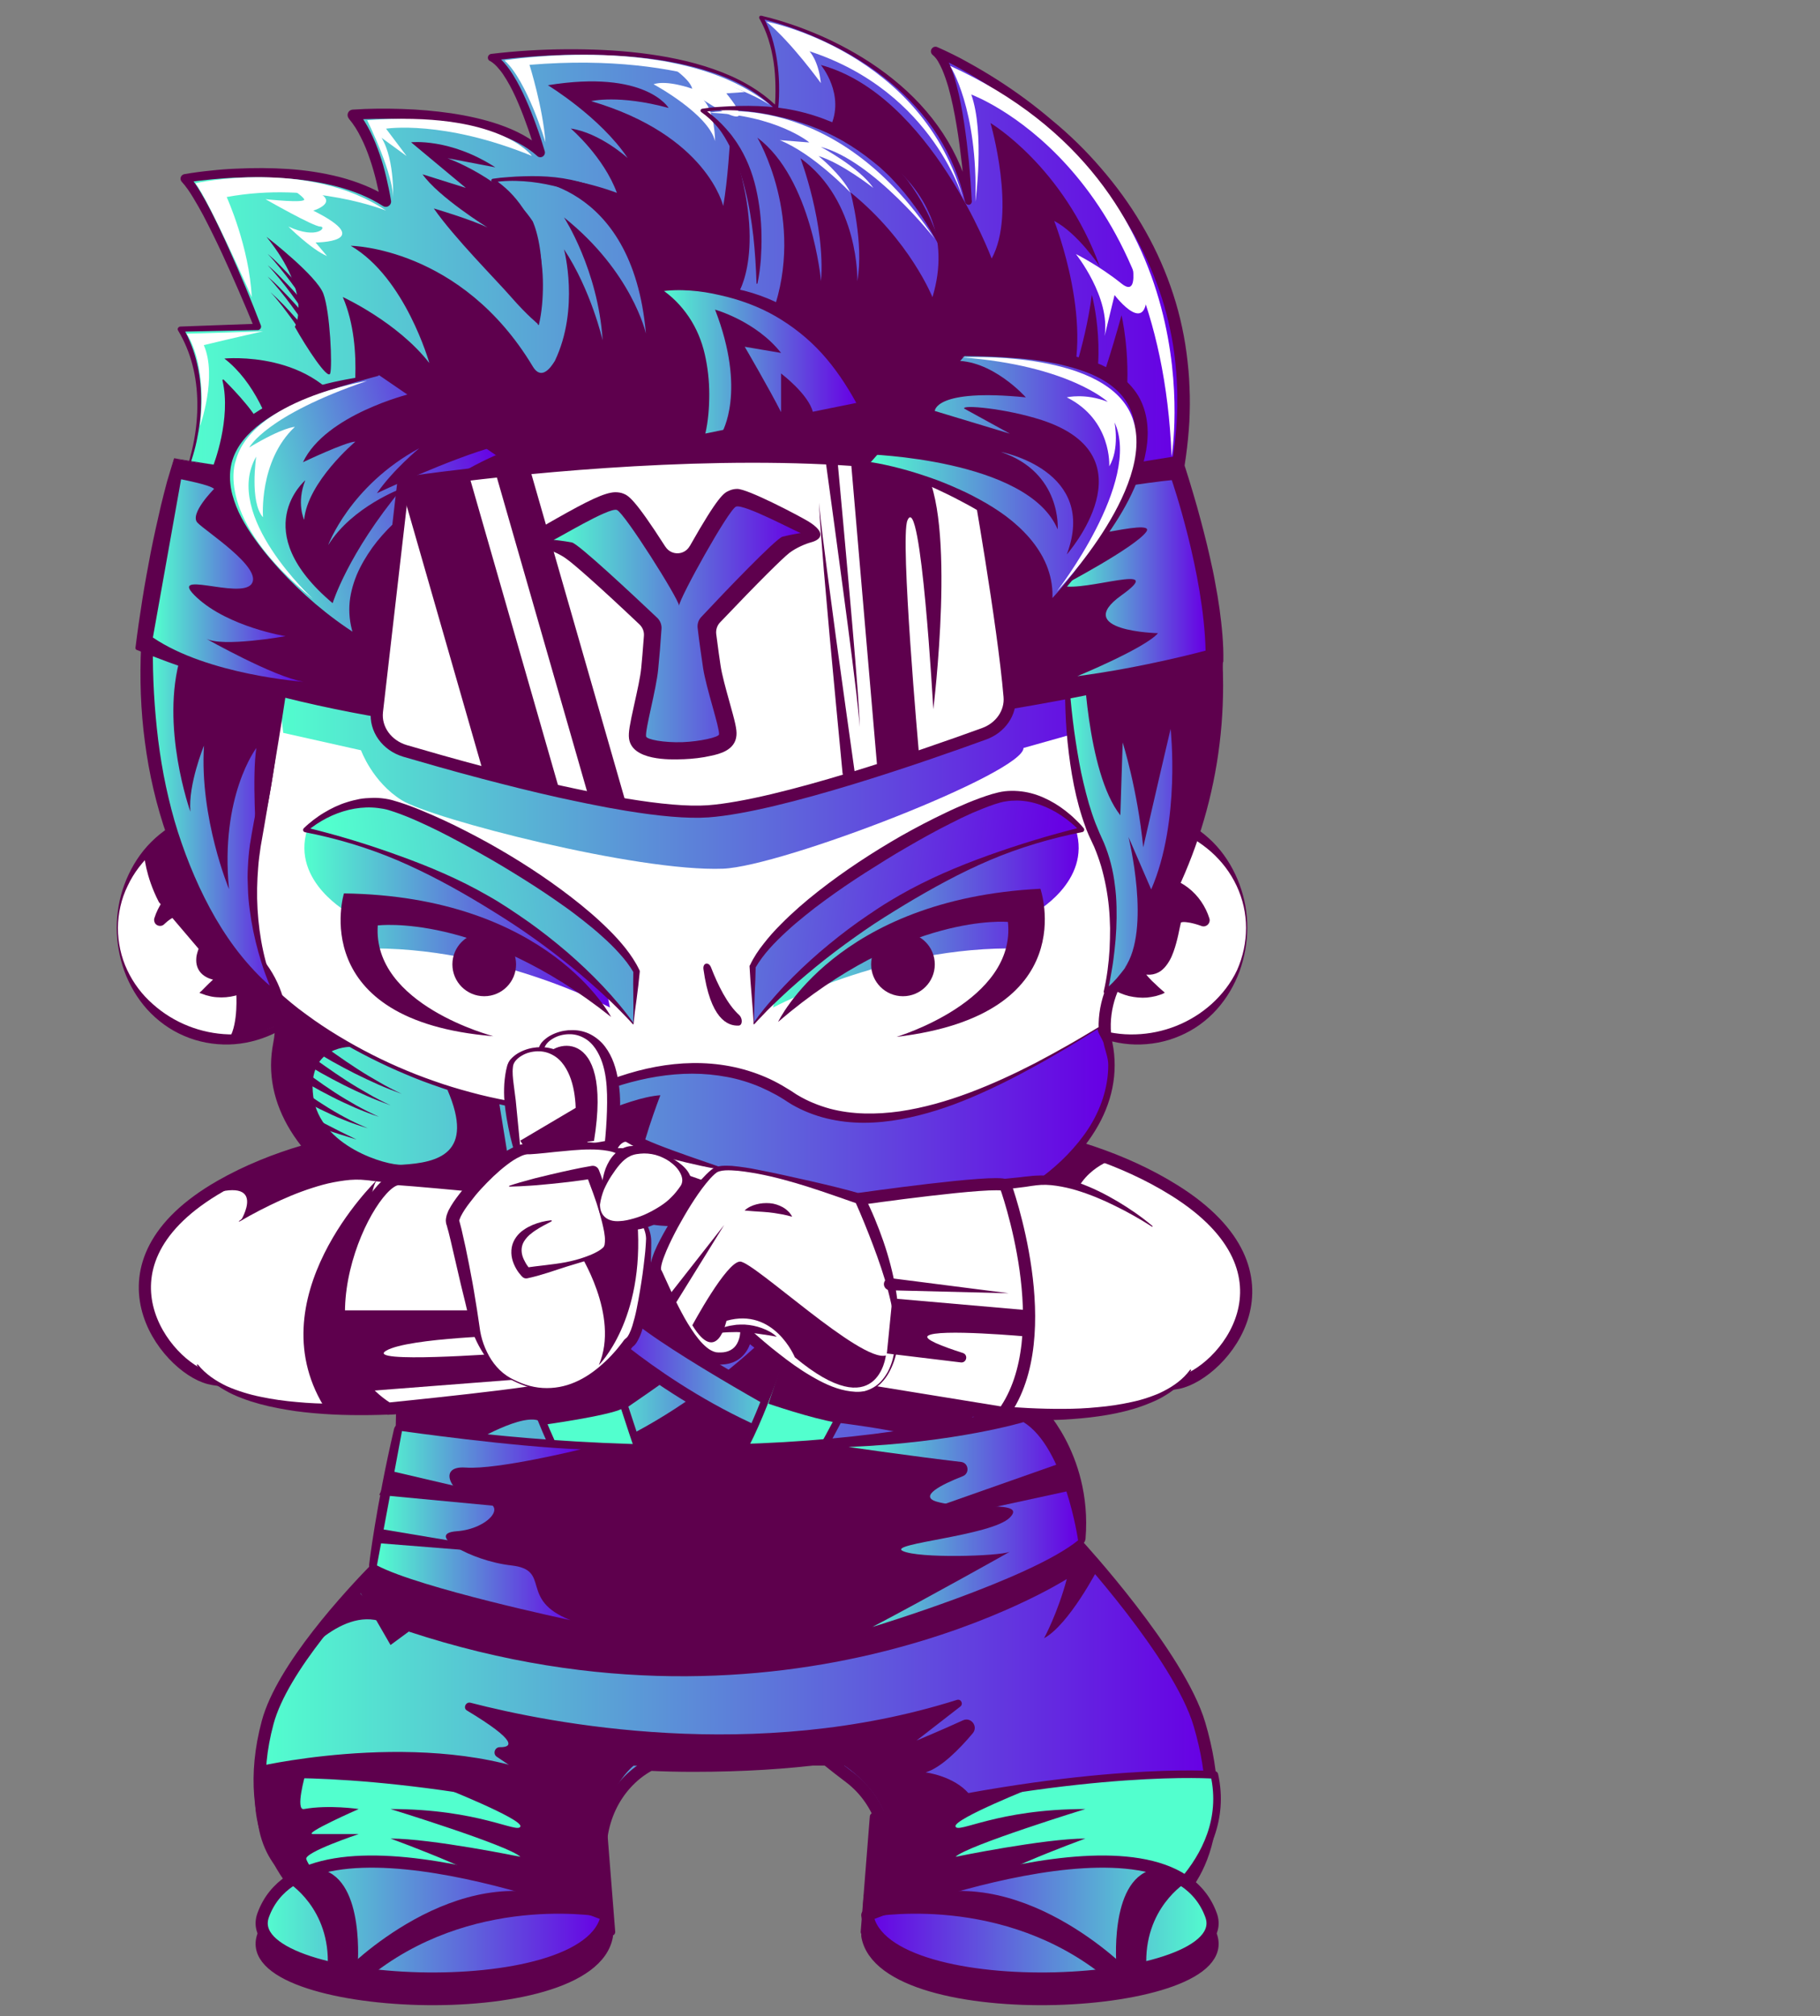 <?xml version="1.0" encoding="utf-8"?>
<!-- Generator: Adobe Illustrator 22.0.1, SVG Export Plug-In . SVG Version: 6.00 Build 0)  -->
<svg version="1.1" id="Capa_1" xmlns="http://www.w3.org/2000/svg" xmlns:xlink="http://www.w3.org/1999/xlink" x="0px" y="0px"
	 viewBox="0 0 1097.5 1215.7" style="enable-background:new 0 0 1097.5 1215.7;" xml:space="preserve">
<rect x="0" y="0" width="1097.5" height="1215.7" fill="#808080" stroke="none"/>
<style type="text/css">
	.st0{fill:#FFFFFF;stroke:#5E004D;stroke-width:7.328;stroke-linecap:round;stroke-linejoin:round;stroke-miterlimit:10;}
	.st1{fill:#5E004D;}
	.st2{fill:url(#SVGID_1_);stroke:#5E004D;stroke-width:7.328;stroke-linecap:round;stroke-linejoin:round;stroke-miterlimit:10;}
	.st3{fill:#52FFCE;stroke:#5E004D;stroke-width:4.58;stroke-linecap:round;stroke-linejoin:round;stroke-miterlimit:10;}
	.st4{fill:url(#SVGID_2_);}
	.st5{fill:url(#SVGID_3_);}
	.st6{fill:url(#SVGID_4_);}
	.st7{fill:#FFFFFF;}
	.st8{fill:#5E004D;stroke:#5E004D;stroke-width:0.916;stroke-linecap:round;stroke-linejoin:round;stroke-miterlimit:10;}
	.st9{fill:url(#SVGID_5_);}
	.st10{fill:url(#SVGID_6_);}
	.st11{fill:url(#SVGID_7_);}
	.st12{fill:url(#SVGID_8_);}
	.st13{fill:url(#SVGID_9_);}
	.st14{fill:url(#SVGID_10_);}
	.st15{fill:url(#SVGID_11_);}
	.st16{fill:url(#SVGID_12_);}
	.st17{fill:url(#SVGID_13_);}
	.st18{fill:url(#SVGID_14_);}
	.st19{fill:url(#SVGID_15_);}
	.st20{fill:url(#SVGID_16_);}
	.st21{fill:url(#SVGID_17_);}
	.st22{fill:url(#SVGID_18_);}
	.st23{fill:url(#SVGID_19_);}
	.st24{fill:url(#SVGID_20_);}
	.st25{fill:#5E004D;stroke:#5E004D;stroke-width:7.328;stroke-linecap:round;stroke-linejoin:round;stroke-miterlimit:10;}
	.st26{fill:url(#SVGID_21_);stroke:#5E004D;stroke-width:7.328;stroke-linecap:round;stroke-linejoin:round;stroke-miterlimit:10;}
	.st27{fill:url(#SVGID_22_);stroke:#5E004D;stroke-width:7.328;stroke-linecap:round;stroke-linejoin:round;stroke-miterlimit:10;}
</style>
<g>
	<g>
		<path class="st0" d="M279.3,681c0,0-81.2-3.1-146.4,34.2c-82.2,47.1-33.2,109-6.8,115.8c26.4,6.7,141.8-4.4,141.8-4.4
			S330.5,710.5,279.3,681z"/>
		<path class="st1" d="M144.9,736.6c0,0,18.1-28.8-21.5-15.4c0,0,53.1-26.2,72.7-30.5l25.7,35.6L144.9,736.6z"/>
		<path class="st0" d="M563.5,677.8c0,0,81.3,0.2,144.9,40.1c80.2,50.3,28.8,110.3,2.1,115.9S569,823.8,569,823.8
			S511.2,705.2,563.5,677.8z"/>
		<path class="st1" d="M670.9,699.2c0,0-23.5,7.2-24.9,31.9l-39.8-16.5l26.5-28.1L670.9,699.2z"/>
		<linearGradient id="SVGID_1_" gradientUnits="userSpaceOnUse" x1="156.541" y1="932.295" x2="730.466" y2="932.295">
			<stop  offset="0" style="stop-color:#52FFCE"/>
			<stop  offset="0.995" style="stop-color:#6700E4"/>
		</linearGradient>
		<path class="st2" d="M723.3,1039.7C711,998,650.1,931.9,650.1,931.9c-0.4-0.2-0.8-0.3-1.2-0.5c0-0.4-0.1-0.8-0.1-1.2
			C646.5,902,609,810.7,607.6,694l-380.4,17.6c0,0,33.8,144.4,1,232.6c-17.3,17.6-58,61.6-66.8,94.4c-17.3,64.3,15.3,106.3,43,119.1
			c14.7,6.8,137.8,26.8,160.2-4.8l-0.1-19.6c-6.7-23.5,1-49.1,19.3-63.8c2.6-2.1,5.4-3.9,8.2-5.4c8.4,0.4,17.1,0.6,26.2,0.6
			c30.1,0,56.3-1.7,79.2-4.7c5.2,4.2,10.3,8.2,15.1,11.8c18.7,14.2,27,39.5,20.8,63.3l-5.2,19.7c23.1,31.1,151.2,7.6,165.7,0.4
			C721.1,1141.7,742.1,1103.5,723.3,1039.7z"/>
		<path class="st1" d="M157.7,1064.7c0,0,109.4-24.7,180.8,11l-5.5,30.2l-175.7-35.7L157.7,1064.7z"/>
		<path class="st1" d="M662.2,945.7c0,0-17.5,33.9-32.6,42.1c0,0,8.2-15.1,13.7-35.7c0,0-167.5,107.2-396.8,31.7l-11,8.1l-19.9-34.5
			l11.7-12.2l422.9-15.1L662.2,945.7z"/>
		<path class="st1" d="M283.7,1026.7c47.9,12.4,171.6,36.8,293.3-1.7c2.5-0.8,4.1,2.4,2.1,4l-26.4,20.5c0,0,14.7-6.1,28-12.2
			c4.9-2.2,9.3,3.7,5.9,7.8c-8.3,9.9-19.2,20.8-28.4,23.6c0,0,67.3,8.2,6.8,78.2l-37,8.3c0,0,32.2-54.9-18.8-90.6l-127.2,0.1
			c0,0-24.4,19.7-18.9,59.9l-101.5-29.8c0,0,8-20.7,25.3-17.9c17.3,2.8,22.7-10.9,22.7-10.9s0.1,0.1-10-6.7
			c-2.6-1.7-1.3-5.8,1.8-5.8c7.3,0.1,11.4-3.3-19.8-22.1C279.1,1030,280.8,1026,283.7,1026.7z"/>
		<path class="st3" d="M732.3,1070.2c0,0-75.1-5.5-205.5,25.2l-5.5,69.5l164.8-6.9C686.1,1158.1,744.2,1123.8,732.3,1070.2z"/>
		<path class="st1" d="M624.7,1077c0,0-50,19.8-48.5,24.3c1.4,4.6,24.8-10.5,78.3-10.5c0,0-71.4,22-78.3,28.8c0,0,53.5-11,78.3-11
			c0,0-70.8,25.6-73.2,36.1l-57.3,20.2l1.4-70L624.7,1077z"/>
		<polygon class="st1" points="323.2,729.9 539.6,726.3 465.5,891.1 388.6,885.6 		"/>
		<g>
			<linearGradient id="SVGID_2_" gradientUnits="userSpaceOnUse" x1="358.501" y1="825.153" x2="486.559" y2="825.153">
				<stop  offset="0" style="stop-color:#52FFCE"/>
				<stop  offset="0.995" style="stop-color:#6700E4"/>
			</linearGradient>
			<path class="st4" d="M364.6,876.2c-0.6,0-1.2-0.1-1.7-0.4c-1-0.5-1.7-1.5-1.9-2.6l-2.4-13.1c-0.3-1.4,0.4-2.9,1.6-3.7
				c0.9-0.6,89.9-59.5,104.4-80.7c0.7-1,1.8-1.6,3-1.6c0.5,0,1,0.1,1.5,0.3l15.3,7.1c1,0.5,1.8,1.4,2,2.6s-0.1,2.3-0.8,3.2
				c-0.5,0.6-51,58.4-119.6,88.6C365.6,876.1,365.1,876.2,364.6,876.2z"/>
			<path class="st1" d="M467.6,777.8l15.3,7.1c0,0-49.7,57.5-118.3,87.7l-2.4-13.1C362.2,859.4,452.5,799.8,467.6,777.8
				 M467.6,770.5c-2.4,0-4.6,1.1-6,3.2c-11.7,17.1-78.6,63.3-103.4,79.7c-2.5,1.6-3.7,4.6-3.2,7.5l2.4,13.1c0.4,2.2,1.8,4.1,3.8,5.1
				c1.1,0.6,2.2,0.8,3.4,0.8c1,0,2-0.2,3-0.6c20-8.8,51.3-25.7,86.7-56.3c21.2-18.3,33.6-32.7,34.2-33.3c1.5-1.7,2.1-4.1,1.6-6.3
				c-0.5-2.3-2-4.1-4.1-5.1l-15.3-7.1C469.6,770.7,468.6,770.5,467.6,770.5L467.6,770.5z"/>
		</g>
		<g>
			
				<linearGradient id="SVGID_3_" gradientUnits="userSpaceOnUse" x1="6956.581" y1="829.272" x2="7084.639" y2="829.272" gradientTransform="matrix(-1 0 0 1 7440.395 0)">
				<stop  offset="0" style="stop-color:#52FFCE"/>
				<stop  offset="0.995" style="stop-color:#6700E4"/>
			</linearGradient>
			<path class="st5" d="M477.7,872.1c-0.4,0-0.8-0.1-1.3-0.2c-68.6-24.9-119.1-72.7-119.6-73.2c-0.9-0.9-1.3-2.1-1.1-3.4
				s1.1-2.2,2.3-2.7l15.3-5.8c0.4-0.2,0.9-0.2,1.3-0.2c1.1,0,2.1,0.5,2.8,1.3c14.5,17.4,103.4,66.1,104.3,66.6
				c1.4,0.8,2.2,2.4,1.8,4l-2.4,10.8c-0.2,1-0.9,1.9-1.8,2.4C478.9,871.9,478.3,872.1,477.7,872.1z"/>
			<path class="st1" d="M374.7,790.1c15.1,18.1,105.4,67.4,105.4,67.4l-2.4,10.8c-68.6-25-118.3-72.4-118.3-72.4L374.7,790.1
				 M374.7,782.8c-0.9,0-1.8,0.2-2.6,0.5l-15.3,5.8c-2.3,0.9-4.1,2.9-4.6,5.4c-0.5,2.5,0.3,5,2.1,6.7c0.5,0.5,13,12.4,34.2,27.5
				c19.5,13.9,50.4,33.3,86.6,46.5c0.8,0.3,1.7,0.4,2.5,0.4c1.2,0,2.4-0.3,3.5-0.9c1.8-1,3.2-2.8,3.6-4.8l2.4-10.8
				c0.7-3.2-0.8-6.5-3.6-8c-24.8-13.5-91.6-51.7-103.3-65.7C379,783.7,376.9,782.8,374.7,782.8L374.7,782.8z"/>
		</g>
		<path class="st3" d="M500.5,718.7c0,0-37.9,148.3-63.2,170.2l-48.1-2.7c0,0-50-145.5-48.8-170.2l-55.1,0.3
			c0,0,33.7,163.1,79.1,202.9h102.2c0,0,58.5-74.1,92.8-203.2L500.5,718.7z"/>
		<path class="st1" d="M463.4,846.4c0,0,26.2,9,41.2,11.4c0,0,56.3,6.5,63.1,14.7l38.4-37.1l-128.4-32L463.4,846.4z"/>
		<path class="st1" d="M286.9,868.7c0,0,34.5-20.4,41-9.6c0,0,38.3-5.3,47.1-9.6l-14.5-51.8l-112.6,35.1l-5.5,30.2L286.9,868.7z"/>
		<g>
			<path class="st1" d="M429.3,994.7c-67.8,0-136.1-16.4-203-48.8c-0.9-0.4-1.4-1.4-1.3-2.3c0-0.3,4.3-35,15-81.4
				c0.2-1.1,1.2-1.8,2.2-1.8c0.1,0,0.3,0,0.4,0c0.8,0.1,76.8,12.9,172.1,12.9c80.1,0,150.3-8.8,208.5-26.1c0.2-0.1,0.4-0.1,0.7-0.1
				c0.6,0,1.1,0.2,1.6,0.6c1.3,1.2,31.1,29.8,27,79.8c-0.1,0.6-0.4,1.2-0.9,1.6c-0.2,0.2-22.2,16.6-60.4,32.8
				C555.9,977,499.2,994.7,429.3,994.7z"/>
			<path class="st1" d="M623.9,849.5c0,0,30.4,28.5,26.2,77.9c0,0-86.2,65-220.9,65c-59.1,0-127.5-12.5-202-48.5
				c0,0,4.1-34.3,14.9-81.2c0,0,75.8,13,172.5,13C480.6,875.7,556,869.7,623.9,849.5 M623.9,845c-0.4,0-0.9,0.1-1.3,0.2
				c-58,17.2-128,26-207.9,26c-95.2,0-171-12.8-171.8-12.9c-0.3,0-0.5-0.1-0.8-0.1c-2.1,0-4,1.4-4.5,3.5c-10.8,46.5-15,81.3-15,81.7
				c-0.2,1.9,0.8,3.8,2.6,4.7c67.3,32.5,135.9,49,204,49c31,0,62.1-3.5,92.3-10.3c24.2-5.5,47.9-13.1,70.4-22.6
				c38.5-16.3,60-32.4,60.9-33.1c1-0.8,1.7-2,1.8-3.3c2.2-26.6-5.4-47.3-12.1-60c-7.3-13.8-15.2-21.3-15.6-21.6
				C626.2,845.4,625.1,845,623.9,845L623.9,845z"/>
		</g>
		<linearGradient id="SVGID_4_" gradientUnits="userSpaceOnUse" x1="511.75" y1="919.251" x2="650.173" y2="919.251">
			<stop  offset="0" style="stop-color:#52FFCE"/>
			<stop  offset="0.995" style="stop-color:#6700E4"/>
		</linearGradient>
		<path class="st6" d="M617.2,857.5c0,0-40.7,12.3-105.5,15c0,0,40.1,5.8,67.8,9c4.6,0.5,5.4,6.9,1.1,8.6
			c-13.3,5.2-26.8,12.2-15.6,15.4c19.2,5.5,54.9-1.4,43.9,9.6c-11,11-74.1,15.6-64.5,20.1c9.6,4.6,57.7,3.2,64.5,0.5
			c0,0-48.9,27.5-82.8,45.3c0,0,95.2-28.8,124-52.2C650.2,928.8,641.9,872.7,617.2,857.5z"/>
		<g>
			<circle class="st7" cx="684.5" cy="559.5" r="67.3"/>
			<path class="st1" d="M752.1,559.5c0,8.9-1.6,17.7-4.6,26.1c-3.1,8.4-7.7,16.3-13.8,23.1c-6.1,6.8-13.7,12.3-22.2,15.9
				c-8.5,3.7-17.8,5.4-27,5.2c-9.2-0.2-18.3-2.5-26.5-6.3c-4.1-1.9-8-4.2-11.7-6.8c-3.7-2.6-7.1-5.6-10.2-8.8
				c-6.2-6.4-11.3-13.9-14.9-22.2c-3.5-8.2-5.6-17.2-6-26.2c-0.3-9.1,1.1-18.3,4.4-26.9c3.3-8.6,8.4-16.5,14.9-23.1
				c6.4-6.7,14.2-12,22.8-15.7c8.6-3.7,17.9-5.5,27.2-5.5c9.3,0.1,18.6,2,27.1,5.7c1.1,0.5,2.1,1,3.1,1.5c1,0.5,2,1.1,3.1,1.7
				c1,0.6,2,1.2,2.9,1.8c1,0.6,1.9,1.3,2.8,2c3.7,2.7,7.1,5.8,10.2,9.2c6.1,6.8,10.7,14.8,13.8,23.2
				C750.6,541.8,752.2,550.6,752.1,559.5z M751.4,559.5c0-8.8-2-17.5-5.7-25.4c-3.7-7.9-9-14.8-15.4-20.5c-3.2-2.8-6.6-5.3-10.2-7.5
				c-0.9-0.5-1.8-1.1-2.7-1.6c-0.9-0.5-1.9-1-2.8-1.4c-1-0.4-1.9-0.9-2.8-1.3c-1-0.4-1.9-0.8-2.9-1.2c-7.8-3-16.1-4.5-24.4-4.5
				c-8.3,0-16.6,1.7-24.3,4.7c-7.7,3.1-14.8,7.7-20.8,13.5c-12,11.6-19.5,28-20.1,45.1c-0.3,8.5,1,17.2,4.3,25.3
				c3.2,8,8.1,15.4,14.3,21.5c3.1,3,6.5,5.7,10.2,8c3.7,2.3,7.5,4.2,11.6,5.6c8,2.9,16.6,4.2,25,3.9c16.8-0.5,33.2-6.9,45.9-18.3
				c6.3-5.7,11.7-12.6,15.4-20.5C749.5,577,751.4,568.2,751.4,559.5z"/>
		</g>
		<g>
			<path class="st1" d="M701.9,598.5c-18.7,5.5-38.3-5.2-43.8-23.9c-5.5-18.7,5.2-38.3,23.9-43.8c18.7-5.5,38.3,5.2,43.8,23.9
				c0,0-15.2-6.3-17.3-0.1c-2.1,6.2-3.4,30.9-16.5,30.2C679,584.2,701.9,598.5,701.9,598.5z"/>
			<path class="st1" d="M702.3,598.6c-0.4,0.2-0.8,0.5-1.3,0.7c-0.2,0.1-0.6,0.2-0.8,0.3l-0.6,0.2c-0.8,0.3-1.7,0.5-2.6,0.8
				c-1.7,0.4-3.5,0.7-5.3,0.9c-3.6,0.3-7.3-0.1-10.9-0.9c-7.2-1.8-13.8-5.9-18.7-11.7c-4.9-5.8-7.9-13.1-8.3-20.7
				c-0.4-7.6,1.9-15,5.7-21.1c3.9-6.1,9.3-11.1,15.6-14.5c6.3-3.4,13.5-5.1,20.8-4.8c7.3,0.3,14.7,2.9,20.6,7.5
				c6,4.6,10.5,11.2,12.8,18.5c0.6,1.9-0.5,4-2.4,4.6c-0.8,0.3-1.6,0.2-2.3,0l-0.2-0.1c-2.8-1-5.9-1.9-8.7-2.2
				c-1.4-0.2-2.7-0.2-3.4,0.1c-0.3,0.1-0.3,0.2-0.2,0c0.1-0.1,0.1-0.1,0.1-0.2l0,0l0,0.1l-0.1,0.2l-0.1,0.5c-0.3,1.4-0.7,3-1,4.6
				c-0.3,1.6-0.7,3.3-1.1,4.9c-0.8,3.3-1.8,6.7-3.2,10c-0.7,1.7-1.6,3.3-2.7,4.9c-1.1,1.6-2.5,3.2-4.2,4.4c-1.8,1.2-4,2-6.2,2.1
				c-0.5,0-1.1,0-1.6,0l-1.1-0.1c-0.3,0-0.6,0-0.8,0c-0.2,0-0.3,0.1-0.1-0.1c0.1-0.1,0.3-0.3,0.4-0.6c0.1-0.3,0.1-0.5,0.1-0.6
				c-0.1-0.2-0.1,0,0,0.2c0.2,0.5,0.6,1.1,1.1,1.6c0.9,1.2,2.1,2.3,3.2,3.5c1.2,1.1,2.4,2.2,3.6,3.4l1.9,1.7l0.9,0.8l0.5,0.4
				l0.2,0.2l0.1,0.1l0.1,0.1C702.2,598.2,702.3,598.4,702.3,598.6z M701.6,598.5c-0.1,0.1,0,0.3,0.1,0.3l-0.1,0l-0.1-0.1l-0.3-0.1
				l-0.6-0.3l-1.1-0.5l-2.2-1.1c-1.5-0.8-2.9-1.6-4.4-2.5c-1.4-0.9-2.8-1.9-4.2-3.1c-0.7-0.6-1.4-1.2-2-2.2
				c-0.3-0.5-0.7-1.1-0.9-2.1c-0.1-0.5-0.1-1.2,0.2-1.9c0.3-0.7,0.7-1.2,1.2-1.5c0.9-0.6,1.6-0.8,2.2-1c0.6-0.1,1.1-0.2,1.6-0.3
				c0.5,0,1-0.1,1.4-0.1c0.3,0,0.6,0,0.9-0.1c1.1-0.2,2.1-0.6,3-1.4c1.7-1.5,3.1-4.1,4.1-6.9c1-2.8,1.7-5.9,2.3-9l0.9-4.8
				c0.3-1.6,0.6-3.3,1-5.1l0.2-0.7l0.1-0.4l0.1-0.2l0.1-0.3c0.3-0.8,0.8-1.6,1.4-2.3c1.2-1.4,2.8-2.1,4-2.4c2.6-0.6,4.6-0.4,6.5-0.2
				c1.9,0.3,3.7,0.7,5.4,1.3c1.7,0.5,3.3,1.1,5.1,1.8l-4.9,4.5c-1.6-6-5-11.5-9.7-15.8c-4.7-4.2-10.6-7.4-17.1-8.5
				c-1.6-0.3-3.3-0.4-4.9-0.5c-1.7,0-3.3,0.1-5,0.3c-1.6,0.3-3.3,0.6-4.9,1.1c-1.6,0.5-3.1,1.1-4.6,1.9c-3,1.5-5.7,3.6-8,6
				c-1.1,1.2-2.2,2.5-3.1,3.9c-0.9,1.4-1.7,2.8-2.4,4.3c-2.8,6-3.5,12.7-2.6,18.9c0.9,6.2,3.2,12.3,7.1,17.3c3.8,5,9.1,9,15.2,11.3
				c1.5,0.6,3.1,1.1,4.7,1.5c1.6,0.4,3.2,0.6,4.9,0.8c1.7,0.2,3.3,0.2,5,0.2c0.8,0,1.7-0.1,2.5-0.2l0.6-0.1c0.2,0,0.3,0,0.5,0
				C700.7,598.4,701.1,598.5,701.6,598.5z"/>
		</g>
		<g>
			<circle class="st7" cx="138.1" cy="559.5" r="67.3"/>
			<path class="st1" d="M71.1,559.5c0,8.8,1.9,17.5,5.6,25.4c3.7,7.9,9,14.9,15.4,20.5c12.7,11.4,29.1,17.8,45.9,18.3
				c8.4,0.2,16.9-1,25-3.9c4-1.4,7.9-3.3,11.6-5.6c3.6-2.3,7.1-5,10.2-8c6.2-6,11.1-13.4,14.3-21.5c3.2-8,4.6-16.7,4.3-25.3
				c-0.7-17.1-8.1-33.5-20.1-45.1c-6-5.8-13.1-10.4-20.8-13.5c-7.7-3.1-16-4.7-24.3-4.7c-8.3-0.1-16.6,1.5-24.4,4.5
				c-1,0.4-1.9,0.8-2.9,1.2c-1,0.4-1.9,0.9-2.8,1.3c-0.9,0.5-1.9,1-2.8,1.4c-0.9,0.5-1.8,1-2.7,1.6c-3.6,2.2-7,4.7-10.2,7.5
				c-6.3,5.7-11.7,12.6-15.4,20.5C73.1,542,71.2,550.7,71.1,559.5z M70.4,559.5c0-8.9,1.5-17.7,4.6-26.1c3.1-8.4,7.7-16.4,13.8-23.2
				c3.1-3.4,6.5-6.5,10.2-9.2c0.9-0.7,1.9-1.3,2.8-2c1-0.6,1.9-1.2,2.9-1.8c1-0.5,2-1.1,3.1-1.7c1-0.5,2.1-1,3.1-1.5
				c8.5-3.7,17.8-5.7,27.1-5.7c9.3,0,18.7,1.8,27.2,5.5c8.6,3.7,16.4,9,22.8,15.7c6.4,6.6,11.6,14.5,14.9,23.1
				c3.3,8.6,4.7,17.8,4.4,26.9c-0.3,9.1-2.4,18-6,26.2c-3.6,8.2-8.7,15.8-14.9,22.2c-3.1,3.2-6.5,6.2-10.2,8.8
				c-3.6,2.6-7.6,4.9-11.7,6.8c-8.2,3.8-17.3,6.1-26.5,6.3c-9.2,0.2-18.5-1.5-27-5.2c-8.5-3.6-16.1-9.2-22.2-15.9
				c-6.1-6.8-10.7-14.7-13.8-23.1C72,577.2,70.4,568.3,70.4,559.5z"/>
		</g>
		<path class="st8" d="M87.4,515.2c0,0,0.6,12.6,8.8,28.5l46.7,54.9c0,0,1.4,18.4-4.1,27.5c0,0,38-6.9,42.3-18.5
			s-65.7-117.4-65.7-117.4L87.4,515.2z"/>
		<g>
			<path class="st1" d="M120.6,598.5c18.7,5.5,38.3-5.2,43.8-23.9c5.5-18.7-5.2-38.3-23.9-43.8c-18.7-5.5-38.3,5.2-43.8,23.9
				c0,0,11.8-12.4,18-3.5l12.4,15.1c0,0-16.5,20.6,7.6,22.7L120.6,598.5z"/>
			<path class="st1" d="M121,598.5c0.5,0,0.9-0.1,1.2-0.1c0.2,0,0.3,0,0.5,0l0.6,0.1c0.9,0.1,1.7,0.1,2.5,0.2c1.7,0,3.4,0,5-0.2
				c1.7-0.2,3.3-0.5,4.9-0.8c1.6-0.4,3.2-0.9,4.7-1.5c6.1-2.3,11.3-6.3,15.2-11.3c3.8-5,6.2-11,7-17.3c0.9-6.2,0.1-12.9-2.6-18.9
				c-2.7-6-7.5-11.2-13.5-14.2c-5.9-3.1-12.9-4.1-19.4-3c-6.5,1.1-12.4,4.2-17.1,8.5c-4.7,4.3-8.1,9.8-9.7,15.8l-6.1-3.5
				c0.8-0.8,1.4-1.4,2.2-2.1c0.7-0.6,1.5-1.3,2.3-1.9c1.6-1.2,3.3-2.3,5.4-3.1c1-0.4,2.2-0.8,3.4-0.9c1.2-0.2,2.6-0.2,4,0.1
				c1.4,0.3,2.7,1,3.8,1.8c1.1,0.8,2,1.8,2.7,2.8l-0.2-0.3l3.1,3.8l3,3.8c2,2.6,4,5.2,5.9,7.8l0.1,0.2c0.9,1.3,0.9,3-0.1,4.2
				c-0.3,0.4-0.7,0.9-1,1.4c-0.3,0.5-0.7,1-1,1.5c-0.6,1-1.2,2.1-1.7,3.2c-0.9,2.1-1.5,4.3-1.2,6c0.1,0.8,0.4,1.5,1,2.2
				c0.5,0.6,1.3,1.2,2.2,1.7c1.9,1,4.4,1.5,6.8,1.8l0.4,0.1c1.4,0.2,2.4,1.5,2.2,2.9c-0.1,0.9-0.7,1.6-1.4,2
				c-1.1,0.6-2.2,1.1-3.3,1.6c-1.1,0.5-2.4,1-3.6,1.6c-1.3,0.6-2.6,1.1-4,1.8C123.9,596.9,122.4,597.7,121,598.5z M120.3,598.6
				c0.9-0.8,1.8-1.6,2.7-2.6l3-3c1.1-1,2.2-2.1,3.4-3.2c1.2-1.1,2.4-2.1,3.7-3.1l1.3,4.9c-2.9-0.2-5.8-0.6-8.9-1.9
				c-1.5-0.7-3-1.6-4.3-3c-1.3-1.4-2.2-3.2-2.6-5c-0.4-1.8-0.3-3.6-0.1-5.2c0.3-1.6,0.8-3.1,1.3-4.6c0.6-1.4,1.2-2.8,2-4.1
				c0.4-0.6,0.8-1.3,1.2-1.9c0.4-0.6,0.8-1.2,1.3-1.9l0,4.4c-2.2-2.4-4.3-4.9-6.5-7.3l-3.2-3.7l-3.1-3.8c-0.1-0.1-0.1-0.1-0.2-0.2
				l0,0c-0.6-0.9-1.2-1.3-1.8-1.5c-0.6-0.2-1.7-0.1-2.9,0.3c-1.2,0.4-2.5,1.2-3.8,2c-0.6,0.4-1.3,0.9-1.9,1.4
				c-0.6,0.5-1.2,1.1-1.7,1.5l-0.2,0.2c-1.4,1.4-3.7,1.3-5.1-0.1c-0.9-1-1.2-2.4-0.8-3.6c2.3-7.3,6.8-13.8,12.8-18.4
				c6-4.6,13.3-7.1,20.6-7.5c7.3-0.4,14.5,1.3,20.8,4.6c6.3,3.4,11.8,8.3,15.7,14.5c1,1.5,1.8,3.2,2.6,4.8c0.8,1.7,1.4,3.4,1.9,5.2
				c1,3.6,1.4,7.4,1.2,11.1c-0.4,7.6-3.5,14.9-8.3,20.7c-2.4,2.9-5.3,5.4-8.5,7.4c-3.2,2-6.7,3.4-10.2,4.4
				c-3.6,0.9-7.3,1.2-10.9,0.9c-1.8-0.1-3.6-0.4-5.3-0.9c-0.9-0.2-1.7-0.4-2.6-0.8l-0.6-0.2c-0.2-0.1-0.5-0.2-0.8-0.3
				C121.1,599.1,120.6,598.8,120.3,598.6z"/>
		</g>
		<path class="st0" d="M733.9,413.2c0-165.7-141.5-300-316-300s-316,134.3-316,300c0,63.3,20.6,122,55.9,170.4
			c9.6,13.2,13.8,29.8,10.6,45.8c-0.8,4.2-1.3,8.5-1.3,12.9c0,69.8,112.3,126.5,250.7,126.5s250.7-56.6,250.7-126.5
			c0-4.3-0.4-8.6-1.3-12.9c-3.2-16,1-32.6,10.6-45.8C713.3,535.2,733.9,476.5,733.9,413.2z"/>
		<linearGradient id="SVGID_5_" gradientUnits="userSpaceOnUse" x1="466.195" y1="553.991" x2="650.461" y2="553.991">
			<stop  offset="0" style="stop-color:#52FFCE"/>
			<stop  offset="0.995" style="stop-color:#6700E4"/>
		</linearGradient>
		<path class="st9" d="M466.2,607.5c0,0,75.1-40.2,157-35.2v-21.5c0,0,35.2-18.9,25.6-50.4C648.8,500.4,482.7,510.1,466.2,607.5z"/>
		
			<linearGradient id="SVGID_6_" gradientUnits="userSpaceOnUse" x1="6745.744" y1="553.991" x2="6930.01" y2="553.991" gradientTransform="matrix(-1 0 0 1 7113.543 0)">
			<stop  offset="5.181347e-03" style="stop-color:#6700E4"/>
			<stop  offset="1" style="stop-color:#52FFCE"/>
		</linearGradient>
		<path class="st10" d="M367.8,607.5c0,0-75.1-40.2-157-35.2v-21.5c0,0-35.2-18.9-25.6-50.4C185.2,500.4,351.3,510.1,367.8,607.5z"
			/>
		<linearGradient id="SVGID_7_" gradientUnits="userSpaceOnUse" x1="165.71" y1="449.69" x2="680.378" y2="449.69">
			<stop  offset="0" style="stop-color:#52FFCE"/>
			<stop  offset="0.995" style="stop-color:#6700E4"/>
		</linearGradient>
		<path class="st11" d="M170.8,441.9l46.9,10.5c0,0,6.9,19.2,24.7,30.2s141.5,43.2,193.6,41.2c35.7-1.4,181.2-57.7,181.2-72.8
			l63.2-17.8l-27.5-57.7l-487.2,21.1L170.8,441.9z"/>
		<g>
			<linearGradient id="SVGID_8_" gradientUnits="userSpaceOnUse" x1="165.71" y1="683.393" x2="668.688" y2="683.393">
				<stop  offset="0" style="stop-color:#52FFCE"/>
				<stop  offset="0.995" style="stop-color:#6700E4"/>
			</linearGradient>
			<path class="st12" d="M668.7,642.2c0-4.3-1.8-8.6-2.7-12.9c-0.6-3.2-3.7-6.4-3.8-9.6c-48.6,29.6-131.1,77.8-186.4,41.3
				c-64.5-42.6-141,8.7-141,8.7c-104.6-11.5-165.2-68-169.1-71.7c3.8,9.9,4.9,20.7,2.8,31.2c-0.8,4.2-1.3,8.5-1.3,12.9
				c0,69.8,112.3,126.5,250.7,126.5C556.4,768.7,668.7,712.1,668.7,642.2z"/>
			<g>
				<path class="st1" d="M668.3,642.2c0-3.9-1.4-7.6-2.4-11.4l-0.3-1.4c-0.1-0.5-0.2-0.9-0.4-1.3c-0.4-0.9-0.8-1.7-1.3-2.6
					c-0.9-1.7-2-3.5-2.1-5.7l0.7,0.4l-9.3,5.7l-9.4,5.7c-6.3,3.7-12.6,7.4-19,10.9c-12.8,7.1-25.9,13.7-39.4,19.4
					c-13.5,5.7-27.6,10.3-42.2,13c-7.3,1.3-14.7,2.1-22.2,2.1c-7.5,0-15-0.8-22.4-2.6c-7.4-1.8-14.5-4.6-21.1-8.4
					c-0.8-0.5-1.6-1-2.4-1.5l-2.3-1.5c-1.5-1-3-1.8-4.5-2.7c-3.1-1.7-6.3-3.3-9.5-4.7c-6.5-2.8-13.3-4.9-20.2-6.2
					c-6.9-1.3-14-2-21.1-2c-14.2,0-28.5,2.5-42.2,6.6c-6.9,2.1-13.6,4.6-20.2,7.5c-6.6,2.9-13.1,6.2-19.1,9.9l-0.1,0.1
					c-0.4,0.2-0.8,0.3-1.2,0.3c-15.5-1.9-30.9-5-45.9-9c-7.5-2.1-15-4.2-22.4-6.8c-7.4-2.5-14.7-5.2-21.9-8.3
					c-7.2-3-14.3-6.3-21.2-9.8c-7-3.5-13.8-7.3-20.5-11.3c-6.7-4-13.2-8.2-19.6-12.8c-3.2-2.3-6.3-4.6-9.4-7c-3.1-2.4-6.1-4.9-9-7.6
					l2.5-1.7c2.5,6.5,4,13.5,4.1,20.5c0.1,3.5-0.2,7-0.8,10.5l-0.4,2.5c-0.1,0.8-0.3,1.6-0.4,2.5c-0.2,1.6-0.4,3.3-0.4,4.9
					c-0.1,1.6-0.1,3.3,0,4.9c0,1.6,0.2,3.3,0.3,4.9c0.4,3.3,1,6.5,1.8,9.7c1.7,6.4,4.4,12.4,7.8,18.1c6.7,11.4,16.1,21.1,26.4,29.6
					c10.4,8.4,21.8,15.5,33.8,21.6c23.9,12.2,49.8,20.7,76.1,26.6c13.2,2.9,26.5,5.2,39.9,6.9c13.4,1.7,26.9,2.9,40.3,3.5
					c13.5,0.6,27,0.7,40.5,0.3c13.5-0.5,27-1.4,40.4-3c13.4-1.5,26.8-3.7,40-6.3c13.2-2.7,26.3-6,39.2-10.1
					c12.9-4.1,25.5-8.9,37.8-14.7c12.2-5.8,24-12.6,34.8-20.8c5.4-4.1,10.5-8.5,15.2-13.4c4.7-4.9,9-10.1,12.7-15.8
					C663.7,669.1,668.3,655.8,668.3,642.2z M669.1,642.2c0,3.4-0.3,6.8-0.8,10.2c-0.5,3.4-1.3,6.7-2.3,10c-2,6.5-5,12.8-8.6,18.6
					c-7.2,11.7-17,21.6-27.5,30.3c-10.7,8.6-22.3,16-34.5,22.3c-12.2,6.4-24.8,11.8-37.7,16.4c-25.8,9.3-52.8,15.2-80,18.8
					c-13.6,1.7-27.3,2.8-41,3.4c-13.7,0.5-27.4,0.6-41.1-0.1c-13.7-0.6-27.4-1.8-41-3.6c-13.6-1.9-27.1-4.3-40.5-7.4
					c-26.7-6.3-53-15.1-77.5-27.9c-12.2-6.4-23.9-13.9-34.6-22.9c-10.6-9-20.2-19.4-27-31.6c-3.4-6.1-6.1-12.7-7.8-19.5
					c-0.8-3.4-1.4-6.9-1.7-10.4c-0.1-1.8-0.2-3.5-0.2-5.3c0-1.8,0-3.5,0.2-5.3c0.1-1.8,0.3-3.5,0.6-5.2c0.1-0.9,0.3-1.7,0.4-2.6
					l0.5-2.5c0.6-3.2,0.9-6.5,0.9-9.8c0-6.6-1.2-13.2-3.5-19.4l0,0c-0.3-0.8,0.1-1.7,0.9-2c0.6-0.2,1.2-0.1,1.6,0.3
					c2.7,2.6,5.7,5.2,8.6,7.6c3,2.5,6,4.8,9.2,7.1c6.2,4.6,12.7,8.9,19.3,12.9c13.2,8,27.1,15.1,41.4,21c7.1,3,14.4,5.6,21.8,8.1
					c7.3,2.4,14.8,4.5,22.3,6.4c15,3.7,30.3,6.2,45.7,7.7l-1.3,0.3c3.2-2.1,6.3-4,9.5-5.8c3.2-1.8,6.5-3.5,9.9-5.1
					c6.7-3.2,13.5-6,20.6-8.3c14-4.7,28.8-7.7,43.8-7.9c7.5-0.1,15,0.5,22.4,1.9c7.4,1.4,14.6,3.6,21.6,6.6
					c3.5,1.5,6.8,3.2,10.1,5.1c1.6,1,3.2,1.9,4.8,2.9l2.3,1.5c0.7,0.5,1.5,1,2.2,1.4c6,3.6,12.5,6.2,19.3,8.1
					c6.8,1.8,13.8,2.7,20.9,2.9c7.1,0.2,14.3-0.3,21.4-1.3c14.2-2.1,28.2-6.1,41.8-11.2c13.6-5.1,26.8-11.2,39.8-17.9
					c6.5-3.4,12.8-6.9,19.2-10.5c3.2-1.8,6.3-3.6,9.5-5.5l9.4-5.6c0.2-0.1,0.5-0.1,0.6,0.1c0,0.1,0.1,0.1,0.1,0.2
					c0.1,1.8,1.1,3.6,2,5.3c0.5,0.9,0.9,1.7,1.3,2.7c0.2,0.5,0.3,1,0.5,1.5l0.3,1.4c0.4,1.9,1,3.8,1.5,5.7
					C668.7,638.2,669.1,640.2,669.1,642.2z"/>
			</g>
		</g>
		<path class="st1" d="M300.9,664.3C300.9,664.3,300.9,664.3,300.9,664.3l-31.1-7.2c16.6,38.4-5.4,43.9-27.4,45.2
			c-9.2,0.6-49.6-11-53.5-41.2c-4.1-31.6,23.9-29.9,23.9-29.9v0c-28.9-16.1-45.1-31.2-47-33c3.8,9.9,4.9,20.7,2.8,31.2
			c-0.8,4.2-1.3,8.5-1.3,12.9c0,45.4,47.5,85.3,118.9,107.6l27.7-5.4L300.9,664.3z"/>
		<path class="st1" d="M398.2,660.4c0,0-13.5,35-13.6,48.4c0,0-19.4,7.9-37.2,10.7c-17.8,2.7-6.2-38.5-6.2-38.5
			S377.6,661.8,398.2,660.4z"/>
		<g>
			<linearGradient id="SVGID_9_" gradientUnits="userSpaceOnUse" x1="108.909" y1="178.931" x2="713.822" y2="178.931">
				<stop  offset="0" style="stop-color:#52FFCE"/>
				<stop  offset="0.995" style="stop-color:#6700E4"/>
			</linearGradient>
			<path class="st13" d="M111.2,287.8c0,0,21.7-48.5-2.3-89.5l46.6-1.3c0,0-29.3-74.2-43.9-89.6c0,0,77.2-14.1,121.1,14.1
				c0,0-5.3-35.8-20-52.5c0,0,81.2-6.4,113.1,23c0,0-13.3-48.6-29.3-57.6c0,0,123.8-17.9,171.7,30.7c0,0,4-32-9.3-55
				c0,0,105.1,21.8,125.1,111.3c0,0-4-78-20-90.8c0,0,184.9,77,143.7,263.7C707.8,294.5,322.4,418.2,111.2,287.8z"/>
			<g>
				<path class="st1" d="M110.8,287.9c0-0.1,0-0.3,0-0.3l0,0l0-0.1l0.1-0.2l0.1-0.3l0.3-0.7l0.5-1.3c0.3-0.9,0.6-1.8,0.9-2.7
					c0.6-1.8,1.2-3.7,1.7-5.5c1-3.7,1.9-7.4,2.6-11.2c1.4-7.5,2.1-15.2,2-22.8c-0.1-7.6-1-15.3-2.9-22.6c-1.9-7.4-4.8-14.4-8.7-20.9
					c-0.5-0.8-0.2-1.7,0.6-2.2c0.2-0.1,0.5-0.2,0.8-0.2l0,0l46.6-1.7l-1.9,2.8c-3.1-7.7-6.4-15.4-9.7-23
					c-3.3-7.6-6.7-15.2-10.2-22.8c-3.5-7.5-7.2-15-11-22.3c-1.9-3.6-4-7.2-6.1-10.7c-2.1-3.5-4.4-6.9-6.9-9.6l0,0
					c-1-1.1-1-2.9,0.2-3.9c0.4-0.4,0.9-0.6,1.4-0.7c5.3-0.9,10.4-1.6,15.6-2.1c5.2-0.6,10.4-1,15.6-1.2c10.4-0.5,20.9-0.5,31.4,0.2
					c10.5,0.7,21,2.3,31.2,4.9c10.2,2.7,20.3,6.6,29.5,12.4l-4.9,3.2c-0.7-4.5-1.7-9.1-2.8-13.6c-1.1-4.5-2.4-9-3.9-13.3
					c-1.5-4.4-3.2-8.6-5.3-12.7c-2-4.1-4.4-7.9-7.2-11.2l0-0.1c-1.2-1.4-1-3.4,0.3-4.6c0.6-0.5,1.2-0.7,1.9-0.8
					c10-0.7,19.9-0.7,29.8-0.4c9.9,0.3,19.9,1.2,29.7,2.6c9.9,1.5,19.7,3.6,29.2,6.9c9.5,3.3,18.8,7.9,26.5,15l-4.6,2.8
					c-1.4-5.2-3-10.4-4.8-15.5c-1.8-5.1-3.7-10.2-5.8-15.1c-2.1-5-4.4-9.8-7.2-14.4c-1.4-2.3-2.8-4.5-4.5-6.4
					c-1.6-2-3.5-3.8-5.5-4.9l-0.1,0c-1.1-0.6-1.4-2-0.8-3.1c0.4-0.6,1-1,1.7-1.1c15-1.8,30-2.7,45-2.8c15-0.1,30.1,0.5,45,2.3
					c14.9,1.8,29.8,4.7,44.1,9.7c7.1,2.5,14.1,5.5,20.6,9.3c6.6,3.8,12.7,8.3,18.1,13.7l-1.9,0.7c0.5-4.6,0.6-9.3,0.5-14
					c-0.1-4.7-0.4-9.3-1.1-14c-0.7-4.6-1.7-9.2-3.1-13.6c-1.4-4.4-3.2-8.7-5.5-12.7l0,0c-0.3-0.5-0.1-1.2,0.4-1.5
					c0.3-0.1,0.5-0.2,0.8-0.1c7.3,1.6,14.3,3.9,21.3,6.3c6.9,2.5,13.8,5.3,20.5,8.5c13.3,6.4,26.1,14.1,37.6,23.4
					c11.6,9.3,21.9,20.2,30.1,32.7c8.2,12.5,14.1,26.4,17.5,41l-4,0.6c-0.5-7.8-1.2-15.6-2.1-23.4c-0.9-7.8-1.9-15.5-3.2-23.2
					c-1.3-7.7-2.8-15.3-4.9-22.8c-1.1-3.7-2.3-7.3-3.8-10.8c-0.8-1.7-1.6-3.4-2.5-4.9c-0.9-1.5-2-2.8-3.2-3.8l0,0
					c-1.2-1-1.4-2.7-0.4-3.9c0.8-1,2.1-1.3,3.2-0.8c3.3,1.4,6.3,2.9,9.4,4.4c3.1,1.5,6.1,3.1,9.1,4.8c6,3.3,11.9,6.8,17.7,10.5
					c11.6,7.4,22.7,15.6,33.1,24.5C645.1,81.3,655,91,664,101.5c9,10.4,17.2,21.6,24.2,33.5c7.1,11.9,13,24.5,17.6,37.5
					c2.3,6.5,4.3,13.2,5.9,19.9c1.6,6.7,2.9,13.5,3.8,20.4c0.9,6.9,1.6,13.8,1.8,20.7c0.2,3.5,0.2,6.9,0.2,10.4
					c0,1.7-0.1,3.5-0.1,5.2c-0.1,1.7-0.1,3.5-0.2,5.2c-0.8,13.8-2.7,27.5-5.6,41l0,0c-0.3,1.4-1.3,2.4-2.6,2.8
					c-12.3,3.9-24.6,7.3-37,10.6c-12.4,3.3-24.8,6.4-37.2,9.3c-24.9,5.8-50,10.9-75.2,15.3c-12.6,2.2-25.2,4.2-37.9,6
					c-12.7,1.8-25.4,3.4-38.1,4.8c-25.4,2.8-50.9,4.8-76.5,5.7c-25.6,0.9-51.2,0.9-76.7-0.6c-25.6-1.5-51-4.2-76.3-8.7
					c-25.2-4.5-50.1-10.7-74.2-19.3c-12-4.3-23.9-9.1-35.4-14.7c-5.8-2.7-11.5-5.6-17.1-8.8c-1.4-0.8-2.8-1.6-4.2-2.4
					c-1.4-0.8-2.8-1.6-4.1-2.4c-1.4-0.8-2.7-1.6-4.1-2.5C113.6,289.8,112.2,288.8,110.8,287.9z M111.5,287.7c1.4,0.8,2.7,1.5,4,2.2
					c1.3,0.8,2.7,1.5,4.1,2.3c1.4,0.8,2.8,1.5,4.2,2.3c1.4,0.7,2.8,1.5,4.2,2.2c5.6,2.9,11.4,5.7,17.2,8.3
					c11.6,5.2,23.5,9.8,35.6,13.8c24.2,7.9,49,13.7,74.1,17.7c25.1,4,50.4,6.3,75.8,7.4c25.4,1,50.8,0.8,76.2-0.4
					c25.4-1.2,50.7-3.4,76-6.4c12.6-1.5,25.2-3.2,37.8-5.1c12.6-1.9,25.1-3.9,37.6-6.2c25-4.5,49.9-9.7,74.7-15.5
					c12.4-2.9,24.7-6,37-9.2c12.3-3.3,24.6-6.7,36.6-10.4l-2.6,2.9c2.9-13.1,4.8-26.4,5.6-39.8c0.1-1.7,0.1-3.3,0.2-5
					c0-1.7,0.2-3.3,0.1-5c0-3.3,0.1-6.7-0.1-10c-0.2-6.7-0.8-13.4-1.6-20c-0.8-6.6-2.1-13.2-3.6-19.7c-1.5-6.5-3.4-12.9-5.6-19.2
					c-4.4-12.6-10-24.8-16.8-36.4c-6.8-11.6-14.6-22.5-23.4-32.7c-8.7-10.2-18.3-19.7-28.4-28.6c-10.2-8.8-21-16.9-32.3-24.3
					c-5.6-3.7-11.4-7.2-17.3-10.5c-2.9-1.7-5.9-3.3-8.9-4.8c-3-1.5-6-3-9-4.3l2.8-4.7c1.9,1.6,3.2,3.4,4.4,5.2
					c1.1,1.8,2,3.7,2.8,5.6c1.6,3.8,2.8,7.7,3.8,11.5c2.1,7.7,3.5,15.6,4.7,23.4c1.2,7.8,2.1,15.7,2.9,23.5
					c0.7,7.9,1.3,15.7,1.7,23.6l0,0c0.1,1.1-0.8,2.1-1.9,2.1c-1,0-1.9-0.7-2.1-1.6c-3.1-14.1-8.6-27.7-16.4-40
					c-7.8-12.2-17.7-23.1-29-32.4c-11.2-9.3-23.7-17-36.9-23.4c-6.6-3.2-13.3-6.1-20.2-8.6c-6.9-2.5-13.9-4.7-20.9-6.3l1.2-1.7
					c2.4,4.2,4.3,8.6,5.7,13.2c1.4,4.6,2.4,9.3,3.1,14c0.7,4.7,1.1,9.5,1.2,14.2c0.1,4.8,0,9.5-0.5,14.3c-0.1,0.6-0.6,1.1-1.2,1
					c-0.3,0-0.5-0.1-0.7-0.3l0,0c-5.2-5.2-11.2-9.6-17.6-13.3c-6.4-3.6-13.3-6.6-20.3-8.9c-14.1-4.7-28.8-7.5-43.6-9
					c-14.8-1.5-29.7-1.9-44.6-1.6c-14.9,0.4-29.8,1.5-44.5,3.5l0.8-4.2c2.8,1.6,4.9,3.7,6.8,5.9c1.9,2.2,3.5,4.5,5,6.9
					c3,4.8,5.5,9.8,7.7,14.8c2.3,5.1,4.3,10.2,6.2,15.4c1.9,5.2,3.6,10.4,5.2,15.8c0.4,1.5-0.4,3-1.9,3.5c-1,0.3-2,0-2.6-0.6
					l-0.1-0.1c-6.9-6.2-15.7-10.4-24.7-13.4c-9.1-3.1-18.6-5-28.2-6.4c-9.6-1.4-19.3-2.1-29-2.4c-9.7-0.3-19.5-0.2-29.1,0.4l2.2-5.4
					c3.4,3.9,6,8.2,8.2,12.6c2.2,4.4,4,8.9,5.6,13.5c1.6,4.6,2.9,9.2,4,13.9c1.1,4.7,2.1,9.3,2.9,14.2c0.3,1.7-0.9,3.4-2.7,3.7
					c-0.8,0.1-1.6-0.1-2.2-0.5l0,0c-8.4-5.4-17.8-9.1-27.6-11.7c-9.8-2.6-19.9-4.1-30.1-4.9c-10.2-0.8-20.4-0.9-30.7-0.5
					c-5.1,0.2-10.2,0.6-15.3,1.1c-5.1,0.5-10.2,1.1-15.2,1.9l1.5-4.7c3.1,3.4,5.4,7,7.6,10.7c2.2,3.7,4.2,7.4,6.1,11.1
					c3.8,7.5,7.4,15.1,10.8,22.7c6.9,15.3,13.3,30.7,19.3,46.3l0,0c0.4,1.1-0.1,2.2-1.2,2.7c-0.2,0.1-0.5,0.1-0.7,0.1L109,200
					l1.4-2.4c3.9,6.8,6.8,14.3,8.5,21.9c1.8,7.6,2.5,15.5,2.4,23.3c-0.1,7.8-1.1,15.5-2.7,23.1c-0.8,3.8-1.8,7.5-3,11.2
					c-0.6,1.8-1.2,3.7-1.9,5.5c-0.3,0.9-0.7,1.8-1,2.7l-0.6,1.3l-0.3,0.7l-0.1,0.3L111.5,287.7l0,0.2l0,0
					C111.5,288,111.6,287.8,111.5,287.7z"/>
			</g>
		</g>
		<path class="st7" d="M399.3,36.7c0,0,16.7,9.9,18.1,16.8c0,0-15.1-5.5-23.3-2.7c0,0,33,17.8,37.1,34.3c0,0,0-17.8-6.9-24.7
			c0,0,37.1,24.7,13.7-4.1l11.1-0.8C449.2,55.5,419.7,41.9,399.3,36.7z"/>
		<path class="st8" d="M129.1,280.7c0,0,11-28.1,5.5-51.4c0,0,19.8,19.4,21.6,27.6C156.2,256.8,144.2,280,129.1,280.7z"/>
		<path class="st1" d="M247.9,85.8c0,0,23.3-2.7,50.8,15.1l-28.8-5.5c0,0,34.3,12.4,51.3,38c0,0,7.7,15.6,5,45.8l-1.4,16.5
			c0,0-6.9-5.5-16.5-16.5c-9.6-11-34.3-35.7-46.7-53.5c0,0,22.2,6.5,32.4,11.5c0,0-29.6-18.4-39.2-32.1l26.1,8.2L247.9,85.8z"/>
		<g>
			<path class="st1" d="M324.3,195.6c-0.4-7.9-1-15.8-1.9-23.5c-0.9-7.7-2.2-15.4-4.1-22.9c-0.9-3.7-2-7.4-3.2-11
				c-1.2-3.6-2.5-7.2-4.1-10.7c-1.7-3.4-3.5-6.8-5.9-9.8c-2.4-3-5.2-5.7-8.4-7.9l0,0c-0.5-0.4-0.6-1-0.3-1.5
				c0.2-0.3,0.5-0.4,0.7-0.5c3.2-0.5,6.2-0.8,9.4-1c3.1-0.3,6.2-0.4,9.4-0.5c6.3-0.2,12.6-0.1,18.9,0.6c6.3,0.7,12.6,2,18.7,3.9
				c6.1,1.9,12.1,4.3,17.8,7.3c5.7,3,11,6.7,15.9,10.9l3.6,3.2c1.1,1.1,2.2,2.3,3.3,3.5c0.5,0.6,1.1,1.2,1.6,1.8l1.5,1.8
				c1,1.2,2.1,2.4,3,3.7c7.7,10.2,13.3,21.8,16.6,33.8c0.1,0.2-0.1,0.4-0.3,0.5c-0.2,0-0.3,0-0.4-0.2c-6-10.9-12.8-21.1-20.9-30
				c-8.1-8.9-17.5-16.3-27.8-22.3c-5.2-3-10.6-5.5-16.2-7.6c-5.6-2.1-11.4-3.8-17.3-5.1c-5.9-1.4-12-2.4-18.1-2.8
				c-3.1-0.2-6.1-0.3-9.2-0.2c-3,0.1-6.2,0.3-9.1,0.9l0.4-2c3.4,2.3,6.5,4.8,9.4,7.7c2.9,2.9,5.5,6.1,7.8,9.5
				c4.6,6.8,7.8,14.6,9.6,22.5c1.8,7.9,2.7,16,2.7,24.1c0,8-0.6,16.1-2.4,23.9c0,0.2-0.2,0.3-0.4,0.3
				C324.5,195.9,324.4,195.8,324.3,195.6L324.3,195.6z"/>
		</g>
		<path class="st7" d="M706.5,275.3c0,0,27.5-162-133.6-235.6c0,0,16.9,25.5,15.3,81.9c0,0,5.7-41.3-2.5-64.6
			C585.6,57,699.6,98.2,706.5,275.3z"/>
		<path class="st1" d="M321.3,221c-43.3-72.1-109.8-72.8-109.8-72.8c33,19.2,47.4,70.7,47.4,70.7c-19.2-24.7-52.2-39.8-52.2-39.8
			c13.7,31.6,4.8,73.5,4.8,73.5c-21.3-41.9-76.2-36.4-76.2-36.4c35.7,27.5,39.8,97.1,39.8,97.1l458.6,5.5
			c64.5-36.7,42.6-128.7,42.6-128.7c-13.7,49.4-21.3,62.5-21.3,62.5c14.4-35,3.4-74.8,3.4-74.8c-4.1,31.6-15.8,62.5-15.8,62.5
			c19.2-41.2-6.9-107.1-6.9-107.1c14.4,7.6,27.5,27.5,27.5,27.5c-22-60.4-65.9-86.5-65.9-86.5s15.8,54.2,0.7,81.7
			c0,0-37.1-98.9-103-116.7c0,0,15.1,17.9,5.5,37.8s0,0,0,0s83.7,29.5,61.8,102.2c0,0-13.7-34.3-49.4-63.2c0,0,8.2,30.2,4.1,53.5
			c0,0,1.4-48.1-34.3-74.1c0,0,15.1,39.8,12.4,74.1c0,0-5.5-61.8-38.4-86.5c0,0,29.3,49.1,9.2,105.6c-20.1,56.4,0,0,0,0l-21.1-11.1
			c0,0,19-27.6-4.5-94c-23.4-66.4,0,0,0,0s-1.4,25.6-4.2,40.7c0,0-9.6-42.6-79.6-63.2c0,0,16.5-4.1,46.7,4.1
			c0,0-13.7-23.3-72.8-13.7c0,0,31.6,19.2,48.1,43.9c0,0-16.5-15.1-34.3-17.8c0,0,19.9,17.1,27.8,38.8c0,0-32.4-12.7-57.5-8.6
			s0,0,0,0s66.8,0,75,93.4c0,0-8.2-37.1-49.4-70c0,0,20.6,31.6,23.3,74.1c0,0-6.9-30.2-23.3-54.9c0,0,9.6,35.7-5.5,67.3
			C334.4,217.6,327.5,231.3,321.3,221z"/>
		<g>
			<linearGradient id="SVGID_10_" gradientUnits="userSpaceOnUse" x1="643.287" y1="491.534" x2="732.551" y2="491.534">
				<stop  offset="0" style="stop-color:#52FFCE"/>
				<stop  offset="0.995" style="stop-color:#6700E4"/>
			</linearGradient>
			<path class="st14" d="M643.3,396.1c0,0-1.4,70,17.8,109.8c18.9,39.1,5.5,92,5.5,92s54.9-38.4,65.9-205.9
				C732.6,392,672.1,374.1,643.3,396.1z"/>
			<path class="st1" d="M643.6,396.3l0.9,12.7c0.3,4.3,0.7,8.5,1.1,12.8c0.8,8.5,1.8,17,3.1,25.4c1.3,8.4,2.7,16.8,4.7,25
				c1,4.1,2,8.2,3.2,12.3c1.2,4,2.5,8,4,11.9c0.4,1,0.8,1.9,1.2,2.9c0.4,1,0.8,1.9,1.2,2.9l1.3,2.9l1.4,3.1
				c1.7,4.1,3.1,8.3,4.2,12.6c1.1,4.3,1.9,8.6,2.4,13c0.6,4.3,0.9,8.7,1,13.1c0.2,8.7-0.2,17.4-1.2,26c-0.5,4.3-1,8.6-1.8,12.8
				c-0.7,4.3-1.5,8.5-2.5,12.7L666,597c1.7-1.3,3.4-2.9,5-4.5c1.6-1.6,3.1-3.3,4.5-5.1c2.9-3.5,5.5-7.3,8-11.1
				c4.9-7.7,9-15.9,12.6-24.3c3.6-8.4,6.6-17,9.4-25.7c1.4-4.3,2.6-8.7,3.9-13.1c1.2-4.4,2.4-8.8,3.5-13.2
				c4.4-17.7,7.6-35.7,10.2-53.8c2.5-18.1,4.5-36.3,6.1-54.5l2.5,3.6c-3.5-1.1-7.2-2-10.9-2.9c-3.7-0.9-7.4-1.6-11.1-2.3
				c-7.4-1.3-14.9-2.3-22.5-2.6c-7.5-0.3-15.1-0.2-22.5,1.1c-3.7,0.6-7.4,1.5-10.9,2.8c-1.8,0.6-3.5,1.4-5.2,2.2
				C646.8,394.4,645.1,395.4,643.6,396.3z M643,395.9c1.6-1.5,3.1-2.5,4.8-3.6c1.6-1.1,3.4-2,5.1-2.8c3.5-1.7,7.3-2.9,11.1-3.9
				c3.8-1,7.7-1.6,11.5-2.1c3.9-0.5,7.8-0.7,11.7-0.7c7.8-0.1,15.6,0.4,23.3,1.4c3.9,0.5,7.7,1.1,11.5,1.8c3.8,0.7,7.6,1.6,11.5,2.6
				c1.6,0.4,2.6,1.9,2.5,3.4l0,0.2c-0.9,18.5-2.5,36.9-5.3,55.2c-2.7,18.3-6.5,36.5-11.4,54.4c-4.9,17.9-11.4,35.4-19.7,52
				c-4.2,8.3-8.8,16.3-14,24c-2.6,3.8-5.4,7.5-8.4,11.1c-3,3.6-6.1,6.9-9.9,10c-0.5,0.4-1.2,0.3-1.5-0.2c-0.2-0.3-0.3-0.6-0.2-0.9
				l0-0.1c1.9-8.2,3-16.8,3.5-25.3c0.2-4.3,0.3-8.5,0.3-12.7c-0.1-4.2-0.3-8.5-0.7-12.7c-0.8-8.4-2.4-16.7-4.7-24.7
				c-1.2-4-2.6-7.9-4.2-11.7l-2.7-5.8c-0.5-1-0.9-2-1.3-3c-0.4-1-0.9-2-1.2-3.1c-6.1-16.5-9-33.8-10.8-50.9
				c-0.9-8.6-1.3-17.2-1.5-25.8c0-4.3-0.1-8.6,0-12.9c0.1-2.2,0.1-4.3,0.2-6.5l0.2-3.2l0.1-1.6l0.1-0.8l0-0.4l0-0.2
				C642.9,396.2,643,396,643,395.9z"/>
		</g>
		<path class="st1" d="M653.3,395.7c0,0,1.7,69.8,22.3,95.9l1.4-43.9c0,0,8.9,28.1,12.4,63.2c0,0,8.9-39.1,16.5-71.4
			c0,0,6.2,55.6-11.7,96.8l-13.7-31.6c0,0,13.9,55.7-2.3,79c0,0,49.7-48.1,59.3-185.4L653.3,395.7z"/>
		<g>
			<linearGradient id="SVGID_11_" gradientUnits="userSpaceOnUse" x1="88.476" y1="491.05" x2="175.125" y2="491.05">
				<stop  offset="0" style="stop-color:#52FFCE"/>
				<stop  offset="0.995" style="stop-color:#6700E4"/>
			</linearGradient>
			<path class="st15" d="M175.1,396.1c0,0-9.6,48.1-20.6,109.8c-9.1,51.4,11,92,11,92s-81-57.7-76.9-208.7
				C88.6,389.2,146.3,374.1,175.1,396.1z"/>
			<path class="st1" d="M175.5,396c0,0.3-0.1,0.8-0.1,1l-0.1,0.8l-0.2,1.6l-0.4,3.2l-0.9,6.4l-1.9,12.7c-1.3,8.5-2.6,17-4,25.4
				c-2.7,16.9-5.6,33.8-8.5,50.7c-0.7,4.2-1.5,8.5-2.2,12.6c-0.6,4.1-1.2,8.3-1.5,12.5c-0.7,8.4-0.9,16.8-0.4,25.3
				c0.5,8.4,1.6,16.9,3.4,25.2c0.9,4.2,2,8.3,3.3,12.3c1.3,4,2.8,8.1,4.5,11.9l0,0.1c0.3,0.6,0,1.2-0.6,1.5
				c-0.4,0.2-0.8,0.1-1.2-0.1c-7.7-6-14.4-12.9-20.8-20.2c-6.3-7.3-12.2-15-17.5-23c-5.4-8.1-10.2-16.5-14.5-25.1
				c-4.3-8.7-8-17.7-11.2-26.8c-6.4-18.3-10.8-37.3-13.3-56.5c-2.6-19.2-3.2-38.7-2.3-58l0-0.2c0.1-1.5,1.1-2.7,2.6-3.1
				c3.8-0.9,7.5-1.5,11.2-2.1c3.7-0.6,7.5-1,11.3-1.4c7.5-0.7,15.1-0.9,22.7-0.5c7.6,0.4,15.1,1.5,22.4,3.6
				c3.6,1.1,7.2,2.4,10.6,4.1c1.7,0.9,3.3,1.8,4.9,2.8C172.4,393.5,173.9,394.5,175.5,396z M174.8,396.2c-1.4-0.8-3-1.8-4.6-2.6
				c-1.6-0.8-3.3-1.6-5-2.2c-3.4-1.3-6.9-2.3-10.5-3c-7.2-1.4-14.5-1.9-21.8-1.8c-7.3,0.1-14.6,0.7-21.9,1.8
				c-3.6,0.5-7.2,1.1-10.8,1.9c-3.6,0.7-7.2,1.5-10.6,2.4l2.6-3.2c-0.2,19,0.9,38,3.2,56.8c1.2,9.4,2.7,18.7,4.7,28
				c2,9.2,4.3,18.4,7.2,27.4c5.8,18,13.2,35.6,22.7,52c4.8,8.2,10.1,16.1,16.2,23.5c3,3.7,6.2,7.2,9.5,10.6
				c3.3,3.4,6.9,6.6,10.6,9.4l-1.7,1.4c-1.9-4-3.4-8-4.9-12.1c-1.5-4.1-2.7-8.2-3.9-12.4c-2.3-8.3-4.1-16.8-5.2-25.5
				c-0.6-4.3-1-8.7-1.1-13c-0.1-2.2-0.1-4.4-0.2-6.5c0-2.2,0.1-4.4,0.2-6.6c0.2-4.4,0.6-8.7,1.2-13.1c0.7-4.4,1.4-8.5,2.2-12.8
				c3.1-16.9,6.4-33.7,10.1-50.5c1.8-8.4,3.7-16.8,5.6-25.1c1-4.2,2-8.4,3-12.5l1.6-6.2l0.8-3.1l0.4-1.6l0.2-0.8
				C174.6,396.5,174.7,396.4,174.8,396.2z"/>
		</g>
		<path class="st1" d="M170.8,418.3c0,0-8,79.4-16.2,89c0,0-2.7-39.8,0-56.3c0,0-22,28.8-16.5,85.1c0,0-17.8-42.6-15.1-86.5
			c0,0-9.6,23.4-8.2,39.8c0,0-18.5-51.7-5.8-93.8L170.8,418.3z"/>
		<g>
			<path class="st1" d="M105.1,276.5c0,0,271.8,55.9,606.9-1.2c0,0,26.1,75.5,24.7,123.3c0,0-365.2,106.1-653.5-8
				C83.1,390.6,90,327.6,105.1,276.5z"/>
			<path class="st1" d="M105,276.3c1,0.1,1.7,0.3,2.5,0.4l2.3,0.4l4.7,0.8l9.4,1.5c6.3,1,12.6,1.9,18.8,2.8
				c12.6,1.8,25.2,3.3,37.8,4.7c25.2,2.9,50.5,5.2,75.8,7c25.3,1.7,50.7,3.1,76,3.9c25.4,0.9,50.7,1.2,76.1,1.1
				c25.4,0,50.7-0.6,76.1-1.6l19-0.8l19-1l9.5-0.5l9.5-0.7l19-1.3l19-1.6l9.5-0.8l9.5-0.9l18.9-1.9c6.3-0.7,12.6-1.5,18.9-2.2
				c12.6-1.4,25.2-3.2,37.8-5c6.3-0.8,12.6-1.9,18.8-2.9l18.8-3l0,0c0.3-0.1,0.7,0.1,0.8,0.5c3.4,10,6.4,20.1,9.3,30.2
				c2.8,10.1,5.5,20.3,7.8,30.6c0.6,2.6,1.1,5.2,1.7,7.7c0.5,2.6,1.1,5.2,1.5,7.8l1.4,7.8l1.2,7.8c1.4,10.5,2.5,21,2.3,31.6
				c0,0.5-0.3,0.9-0.8,1l0,0c-13.3,3.8-26.8,7.2-40.2,10.4c-13.5,3.2-27,6.1-40.6,8.9c-27.1,5.5-54.5,10.1-81.9,14
				c-54.9,7.6-110.2,12.2-165.6,12.9c-55.4,0.7-110.9-2.5-165.8-11c-54.8-8.5-108.9-22.2-160.3-43l0,0c-0.6-0.2-0.9-0.8-0.8-1.4
				c1.2-9.7,2.6-19.3,4.1-28.8c1.5-9.6,3.3-19.1,5.1-28.7c1.9-9.5,4-19,6.2-28.4c1.2-4.7,2.3-9.4,3.6-14.1
				C102.1,285.7,103.6,280.9,105,276.3z M105.2,276.7c-1.2,4.7-2.4,9.2-3.6,13.9c-1.2,4.7-2.2,9.4-3.3,14.1c-2,9.5-4,19-5.6,28.5
				c-1.7,9.5-3.2,19.1-4.6,28.7c-1.4,9.6-2.6,19.2-3.7,28.8l-0.8-1.4c51.5,19.8,105.4,33.1,160,41.1c54.6,8,109.9,11.1,165,10.5
				c55.2-0.5,110.4-4.8,165.1-12.1c27.4-3.6,54.7-8,81.8-13.2c13.6-2.6,27.1-5.3,40.6-8.3c13.5-3,26.9-6.2,40.2-9.8l-0.8,1.1
				c0.3-10.4-0.6-20.9-1.9-31.3c-1.3-10.4-3.3-20.7-5.5-31c-2.2-10.3-4.8-20.5-7.6-30.6c-2.8-10.1-5.8-20.2-9.2-30.2l0.8,0.5
				l-18.8,3c-6.3,1-12.5,2.1-18.8,2.9l-18.9,2.7c-6.3,1-12.6,1.7-18.9,2.5l-18.9,2.4l-18.9,2.2l-9.5,1.1l-9.5,0.9l-19,1.9
				c-50.6,4.5-101.5,7.2-152.3,7.2c-50.9,0.2-101.7-1.8-152.4-6c-25.3-2.1-50.6-4.7-75.8-8c-12.6-1.7-25.2-3.5-37.7-5.5
				c-6.3-1-12.5-2.1-18.8-3.2l-9.4-1.8l-4.7-0.9l-2.3-0.5C106.6,277,105.8,276.9,105.2,276.7z"/>
		</g>
		<g>
			
				<linearGradient id="SVGID_12_" gradientUnits="userSpaceOnUse" x1="-41.255" y1="-550.558" x2="122.398" y2="-550.558" gradientTransform="matrix(0.97 -0.244 0.244 0.97 317.714 848.035)">
				<stop  offset="0" style="stop-color:#52FFCE"/>
				<stop  offset="0.995" style="stop-color:#6700E4"/>
			</linearGradient>
			<path class="st16" d="M299.4,274.7c0,0-103.9,54-84.3,108.9c0,0-188.6-119.5,13.3-157.5"/>
			<path class="st1" d="M299.5,275c-10.3,6.8-20.4,13.8-30.1,21.3c-2.4,1.9-4.8,3.8-7.2,5.7c-2.4,1.9-4.7,3.9-7,5.9
				c-4.6,4-9.1,8.1-13.3,12.4c-8.4,8.7-16.2,17.9-21.8,28.4c-2.7,5.3-4.8,10.9-5.6,16.8c-0.4,2.9-0.5,5.9-0.2,8.9
				c0.3,3,0.9,5.9,1.8,8.8l0,0.1c0.2,0.6-0.1,1.3-0.8,1.5c-0.4,0.1-0.7,0-1-0.1c-8.7-5.9-17.1-12-25.4-18.3
				c-8.3-6.3-16.4-12.9-24.1-20.1c-7.7-7.2-14.8-15.1-20.9-23.9c-3-4.4-5.7-9.1-7.9-14.1c-2.2-5-3.9-10.3-4.6-16
				c-0.7-5.6-0.3-11.5,1.3-17c1.7-5.5,4.6-10.6,8.2-14.9c1.8-2.2,3.8-4.1,5.8-6c1.1-0.9,2.1-1.8,3.2-2.6l3.3-2.4
				c4.5-3,9.2-5.7,14-7.9c9.7-4.5,19.8-7.7,30-10.2c10.2-2.5,20.5-4.2,30.9-5.4c0.2,0,0.4,0.1,0.4,0.3c0,0.2-0.1,0.3-0.3,0.4
				c-10,2.7-20,5.5-29.8,8.9c-1.2,0.4-2.5,0.8-3.7,1.2l-3.6,1.3c-2.4,0.8-4.8,1.9-7.2,2.8l-1.8,0.7l-1.7,0.8l-3.5,1.6
				c-1.2,0.5-2.3,1.1-3.4,1.7c-1.1,0.6-2.3,1.1-3.4,1.7c-8.9,4.7-17.3,10.5-23.3,18c-3,3.7-5.3,7.9-6.7,12.3
				c-1.3,4.4-1.7,9.1-1.2,13.8c0.4,4.7,1.8,9.4,3.6,14c1.8,4.6,4.2,9,6.9,13.3c2.7,4.3,5.7,8.4,8.8,12.4c3.1,4,6.5,7.9,9.9,11.7
				c13.9,15.2,29.8,28.8,47.3,39.9l-1.8,1.4c-2.2-5.9-3.2-12.4-2.9-18.8c0.3-6.4,2-12.7,4.4-18.6c2.5-5.9,5.8-11.4,9.5-16.6
				c3.7-5.1,8-9.9,12.5-14.2c4.5-4.4,9.2-8.6,14.1-12.4c2.4-1.9,4.9-3.8,7.4-5.7c2.5-1.8,5.1-3.6,7.7-5.3c10.4-6.9,21.2-13,32.6-18
				c0.2-0.1,0.4,0,0.5,0.2C299.8,274.7,299.7,274.9,299.5,275L299.5,275z"/>
		</g>
		<path class="st1" d="M247.2,237.5c0,0-50.8,12.4-64.5,41.2c0,0,26.1-12.4,31.6-12.4c0,0-28.8,24.2-30.9,47.1
			c0,0-4.8-10.1,0.7-23.8c0,0-35.7,30.2,16.5,74.1c0,0,8.9-29.5,41.9-69.3c0,0-30.2,11-44.6,34.3c0,0,13-35.7,54.9-58.4
			c0,0-15.8,13-25.5,27.1c0,0,44.1-20.9,72.2-28.5L247.2,237.5z"/>
		<path class="st0" d="M593.3,442.5C557.3,455.6,470,486,427.1,489.2c-12.6,0.9-30-0.8-49.4-4c-7.3-1.2-14.9-2.6-22.6-4.2
			c-5.8-1.2-11.6-2.4-17.5-3.7c-15.8-3.5-31.6-7.5-46.1-11.3c-18.6-4.9-35.2-9.7-47.2-13.2c-11.1-3.3-18.2-13.2-17-23.8l15.3-132.8
			l0.6-4.9c0,0,15-2.3,39.4-5.1c4.9-0.6,10.2-1.2,15.9-1.8c6.5-0.7,13.5-1.4,20.8-2.1c75.5-7.2,191.1-13.2,270.2,5.7
			c0,0,15.6,87.9,19.3,131.9C609.7,429.7,603.4,438.9,593.3,442.5z"/>
		<g>
			<path class="st1" d="M508.1,466.4c-2.6-27.2-5.2-54.4-7.7-81.6c-1.2-13.6-2.4-27.2-3.6-40.8l-1.6-20.4
				c-0.5-6.8-1.1-13.6-1.2-20.5c0.4,6.8,1.3,13.6,2.1,20.4l2.6,20.3c1.8,13.5,3.6,27.1,5.4,40.6c3.7,27.1,7.5,54.1,11.3,81.2
				c0.3,2-1.1,3.9-3.1,4.1s-3.9-1.1-4.1-3.1C508.1,466.5,508.1,466.5,508.1,466.4z"/>
		</g>
		<path class="st1" d="M337.6,477.3c-15.8-3.5-31.6-7.5-46.1-11.3l-48.8-169.9l0.6-4.9c0,0,15-2.3,39.4-5.1L337.6,477.3z"/>
		<path class="st1" d="M377.7,485.2c-7.3-1.2-14.9-2.6-22.6-4.2l-56.5-196.7c6.5-0.7,13.5-1.4,20.8-2.1L377.7,485.2z"/>
		<g>
			<path class="st7" d="M694.8,739.3c0,0-41.6-31.6-71.9-27.5c-30.3,4.1-125.6,10.4-125.6,10.4s-9.3,106.3,9.6,113.2
				c18.9,6.9,178.6,40.1,211-9.5"/>
			<path class="st1" d="M694.6,739.6c-7.2-4.6-14.6-8.8-22.2-12.5c-7.6-3.8-15.4-7-23.3-9.4c-4-1.2-8-2.1-12.1-2.7
				c-4-0.6-8.1-0.8-12-0.3l-1.5,0.2l-1.6,0.2l-3.2,0.5c-2.1,0.3-4.3,0.5-6.4,0.8c-4.3,0.5-8.5,0.9-12.8,1.4c-17,1.8-34,2.8-51.1,3.5
				c-17.1,0.7-34.1,1.3-51.1,2.3l1.1-1.1c-0.3,3.5-0.6,7-0.8,10.4c-0.2,3.5-0.4,7-0.6,10.5c-0.4,7-0.5,14-0.5,21
				c0,7,0.1,14,0.5,20.9c0.4,7,0.9,13.9,1.8,20.8c0.5,3.4,1,6.8,1.7,10.2c0.7,3.3,1.5,6.6,2.7,9.6c0.6,1.5,1.2,2.9,2,4.1
				c0.8,1.2,1.7,2.1,2.5,2.4c0.1,0,0.2,0.1,0.3,0.1l0.5,0.2c0.4,0.1,0.8,0.2,1.2,0.4l2.4,0.7c1.6,0.4,3.3,0.9,5,1.3
				c6.7,1.6,13.6,2.9,20.4,4.2c6.8,1.2,13.7,2.4,20.6,3.4c6.9,1,13.8,2,20.7,2.8c3.5,0.4,6.9,0.8,10.4,1.1c3.5,0.4,6.9,0.7,10.4,1
				c13.8,1.2,27.7,2,41.6,1.9c6.9,0,13.8-0.3,20.7-1c6.9-0.6,13.7-1.6,20.4-3.1c3.4-0.7,6.7-1.6,9.9-2.7c3.2-1.1,6.5-2.3,9.5-3.9
				c6.1-3.1,11.8-7.2,15.9-12.8c0.1-0.2,0.3-0.2,0.5-0.1c0.2,0.1,0.2,0.3,0.1,0.5c-3.6,6.2-9.1,11.1-15.2,14.8
				c-3,1.9-6.3,3.5-9.6,4.8c-3.3,1.4-6.7,2.6-10.1,3.6c-6.8,2-13.8,3.4-20.9,4.4c-7,1-14.1,1.6-21.2,2c-28.3,1.3-56.6-1.3-84.4-5.8
				c-13.9-2.3-27.7-5.1-41.4-8.6c-1.7-0.5-3.4-0.9-5.2-1.4c-0.9-0.2-1.7-0.5-2.6-0.8c-0.4-0.1-0.9-0.3-1.3-0.5
				c-0.2-0.1-0.4-0.1-0.7-0.3l-0.9-0.4c-0.6-0.3-1.1-0.7-1.6-1c-0.4-0.4-1-0.8-1.3-1.2c-0.4-0.4-0.8-0.8-1.1-1.3
				c-0.3-0.4-0.6-0.9-0.9-1.3c-1.1-1.8-1.8-3.6-2.5-5.4c-1.2-3.6-1.9-7.2-2.5-10.7c-0.6-3.6-0.9-7.1-1.2-10.6
				c-1-14.2-0.6-28.2,0-42.3c0.5-14,1.4-28,2.4-42c0-0.6,0.5-1,1.1-1.1l0,0c17-1.3,34-3.1,50.9-5c17-1.8,33.9-3.5,50.9-4.9
				c4.2-0.4,8.5-0.7,12.7-1.2c2.1-0.2,4.2-0.4,6.3-0.7l3.1-0.3l1.6-0.2l1.7-0.1c9.2-0.7,18,1.4,26.2,4.3c8.2,2.9,16,6.8,23.4,11.2
				c7.4,4.4,14.5,9.3,21,14.8c0.2,0.1,0.2,0.4,0,0.5C695,739.7,694.8,739.7,694.6,739.6L694.6,739.6z"/>
		</g>
		<path class="st0" d="M518.4,722.9c0,0,82-11.7,87.9-8.2c0,0,32.8,90-1.1,137.3l-80.6-13.1L518.4,722.9z"/>
		<g>
			<g>
				<path class="st7" d="M442.2,706.5c0,0-50.5-12.4-62.4-20.6c-11.9-8.2-36.3,41.8,40.7,40.4L442.2,706.5z"/>
				<path class="st1" d="M442.2,706.5c-12.9-1.9-25.6-4.7-38.1-8l-4.7-1.3c-1.6-0.4-3.1-1-4.7-1.4c-3.1-1-6.2-2.1-9.3-3.3
					c-0.8-0.3-1.6-0.7-2.3-1c-0.8-0.4-1.6-0.7-2.3-1.1l-2.4-1.4c-0.5-0.3-0.5-0.3-0.7-0.4c-0.1-0.1-0.2-0.1-0.4-0.1
					c-0.4-0.1-1.2,0.1-2,0.7c-0.9,0.5-1.7,1.4-2.4,2.5c-1.4,2.1-2.3,4.7-2.6,7.3c-0.2,2.6,0.2,5.2,1.3,7.6c2.2,4.8,6.9,8.5,12.3,11
					c5.4,2.5,11.5,4,17.7,5c6.2,1,12.6,1.5,19,1.7l-1.4,0.6c1.8-1.4,3.6-2.9,5.4-4.3l5.7-4.3c1.9-1.5,3.9-3,5.9-4.6
					C438.1,709.9,440.1,708.3,442.2,706.5z M442.2,706.5c-1.6,1.6-3.1,3.2-4.8,4.9l-4.9,5.3l-5.2,5.5c-1.8,1.9-3.6,3.7-5.4,5.6
					c-0.3,0.3-0.7,0.5-1.2,0.5l-0.2,0c-6.5,0.4-13.1,0.5-19.8-0.1c-6.6-0.6-13.3-1.9-19.8-4.6c-3.2-1.3-6.3-3.1-9.2-5.4
					c-2.8-2.3-5.3-5.3-6.9-8.8c-1.7-3.5-2.3-7.5-1.9-11.3c0.4-3.8,1.7-7.5,4-10.7c1.2-1.6,2.6-3.1,4.5-4.3c0.9-0.6,2-1.1,3.2-1.4
					c1.2-0.3,2.6-0.3,4,0c0.7,0.2,1.3,0.4,1.9,0.7c0.6,0.3,1.2,0.8,1.4,0.9l1.8,1.1c0.6,0.4,1.3,0.7,2,1.1c0.7,0.3,1.3,0.7,2.1,1
					c5.7,2.6,11.7,4.9,17.7,7.1C417.7,698.1,430,702.1,442.2,706.5z"/>
			</g>
			<g>
				<path class="st7" d="M439.7,717.3c0,0-50.5-12.4-62.4-20.6c-11.9-8.2-36.3,41.8,40.7,40.4L439.7,717.3z"/>
				<path class="st1" d="M439.7,717.3c-12.9-1.9-25.6-4.7-38.1-8l-4.7-1.3c-1.6-0.4-3.1-1-4.7-1.4c-3.1-1-6.2-2.1-9.3-3.3
					c-0.8-0.3-1.6-0.7-2.3-1c-0.8-0.4-1.6-0.7-2.3-1.1l-2.4-1.4c-0.5-0.3-0.5-0.3-0.7-0.4c-0.1-0.1-0.2-0.1-0.4-0.1
					c-0.4-0.1-1.2,0.1-2,0.7c-0.9,0.5-1.7,1.4-2.4,2.5c-1.4,2.1-2.3,4.7-2.6,7.3c-0.2,2.6,0.2,5.2,1.3,7.6c2.2,4.8,6.9,8.5,12.3,11
					c5.4,2.5,11.5,4,17.7,5c6.2,1,12.6,1.5,19,1.7l-1.4,0.6c1.8-1.4,3.6-2.9,5.4-4.3l5.7-4.3c1.9-1.5,3.9-3,5.9-4.6
					C435.6,720.7,437.7,719,439.7,717.3z M439.7,717.3c-1.6,1.6-3.1,3.2-4.8,4.9l-4.9,5.3l-5.2,5.5c-1.8,1.9-3.6,3.7-5.4,5.6
					c-0.3,0.3-0.7,0.5-1.2,0.5l-0.2,0c-6.5,0.4-13.1,0.5-19.8-0.1c-6.6-0.6-13.3-1.9-19.8-4.6c-3.2-1.3-6.3-3.1-9.2-5.4
					c-2.8-2.3-5.3-5.3-6.9-8.8c-1.7-3.5-2.3-7.5-1.9-11.3c0.4-3.8,1.7-7.5,4-10.7c1.2-1.6,2.6-3.1,4.5-4.3c0.9-0.6,2-1.1,3.2-1.4
					c1.2-0.3,2.6-0.3,4,0c0.7,0.2,1.3,0.4,1.9,0.7c0.6,0.3,1.2,0.8,1.4,0.9l1.8,1.1c0.6,0.4,1.3,0.7,2,1.1c0.7,0.3,1.3,0.7,2.1,1
					c5.7,2.6,11.7,4.9,17.7,7.1C415.2,708.8,427.5,712.9,439.7,717.3z"/>
			</g>
			<polygon class="st1" points="409.3,709 386.1,733.6 409.9,738.7 429.9,714.8 			"/>
			<g>
				<path class="st7" d="M531.4,833.4c-22.7,24-81.7-29.5-81.7-29.5s0,16.5-17.8,15.1c-16.9-1.3-32.3-44.6-36.3-52.2
					c-4-7.6,24.6-54.2,35.8-61.3c11.2-7.1,86.9,17.4,86.9,17.4S558.7,804.4,531.4,833.4z"/>
				<path class="st1" d="M531.7,833.6c-2.7,2.9-6.3,5-10.2,5.9c-3.9,0.9-7.9,0.9-11.9,0.3c-3.9-0.6-7.8-1.6-11.5-2.9
					c-3.7-1.3-7.4-2.8-11-4.5c-7.2-3.3-14.1-7.3-20.7-11.6c-3.3-2.2-6.5-4.5-9.7-6.8c-3.2-2.4-6.2-4.8-9.3-7.5l6-2.7
					c0,0.6,0,0.9-0.1,1.3c0,0.4-0.1,0.8-0.1,1.2c-0.1,0.8-0.3,1.6-0.4,2.3c-0.4,1.5-0.9,3-1.7,4.5c-1.5,2.9-3.9,5.6-6.9,7.3
					c-3,1.7-6.3,2.3-9.3,2.4c-0.8,0-1.5,0-2.3,0c-0.4,0-0.7,0-1.2-0.1c-0.5,0-0.9-0.1-1.3-0.2c-1.8-0.3-3.4-0.9-4.8-1.7
					c-2.9-1.6-5.2-3.6-7.2-5.6c-2-2.1-3.8-4.3-5.4-6.6c-3.2-4.5-5.9-9.3-8.3-14.1c-2.4-4.8-4.7-9.7-6.7-14.6l-3.1-7.3
					c-0.5-1.2-1-2.4-1.5-3.5l-0.5-1c-0.1-0.2-0.1-0.4-0.2-0.5c-0.1-0.2-0.1-0.3-0.1-0.5c-0.1-0.3-0.1-0.6-0.2-0.9
					c-0.1-1.1-0.1-2,0-2.9c0.5-3.2,1.5-5.8,2.5-8.4c1.1-2.6,2.2-5,3.5-7.4c2.5-4.8,5.2-9.4,8.1-13.9c2.9-4.5,6-8.9,9.2-13.2
					c3.3-4.3,6.6-8.4,10.5-12.3c1-1,2-1.9,3.1-2.8c0.6-0.4,1.1-0.8,1.8-1.2c0.8-0.4,1.5-0.6,2.3-0.8c2.9-0.6,5.6-0.4,8.3-0.3
					c5.4,0.5,10.6,1.3,15.9,2.4c10.5,2,20.8,4.4,31.2,6.7c10.4,2.4,20.7,4.8,30.9,7.8c0.8,0.2,1.4,0.8,1.8,1.4l0.1,0.1
					c4.5,8.8,8.2,17.9,11.4,27.1c3.2,9.3,5.7,18.8,7.4,28.5c1.6,9.7,2.5,19.6,1.8,29.4c-0.4,4.9-1.2,9.8-2.8,14.4
					C537.4,825.6,535.1,830.1,531.7,833.6z M531.1,833.1c1.6-1.7,3-3.7,4.2-5.8c1.1-2.1,2-4.3,2.7-6.6c1.3-4.6,1.9-9.4,1.9-14.2
					c0-2.4-0.1-4.8-0.3-7.2c-0.2-2.4-0.6-4.8-1-7.1c-0.8-4.7-1.9-9.4-3.1-14c-2.5-9.3-5.6-18.3-9-27.3c-3.4-9-7-17.9-10.9-26.6
					l1.8,1.6c-19.9-6.9-39.9-14.3-60.6-18.2c-5.2-0.9-10.4-1.8-15.6-2c-2.6-0.1-5.2-0.1-7.5,0.6c-0.5,0.2-1.1,0.4-1.4,0.6
					c-0.4,0.3-0.9,0.7-1.4,1.1c-0.9,0.8-1.8,1.7-2.7,2.7c-3.4,3.8-6.5,8.1-9.4,12.5c-2.9,4.4-5.6,8.9-8.1,13.4
					c-2.6,4.5-5,9.2-7.2,13.9c-1.1,2.3-2.1,4.7-3,7.1c-0.9,2.3-1.7,4.8-1.9,6.8c0,0.5,0,0.9,0,1.1c0,0.1,0,0.1,0,0.1c0,0,0,0,0,0
					c0,0,0,0,0-0.1l0,0c0,0,0,0.1,0.1,0.1l0.1,0.3l0.3,0.5c0.6,1.3,1.2,2.5,1.7,3.7l3.3,7.2c2.2,4.8,4.4,9.5,6.9,14.1
					c2.4,4.6,5.1,9,8,13.1c1.5,2,3,4,4.7,5.7c1.7,1.7,3.4,3.2,5.2,4.1c0.9,0.5,1.8,0.8,2.6,1c0.2,0.1,0.4,0.1,0.6,0.1
					c0.2,0,0.5,0,0.8,0.1c0.6,0,1.1,0,1.7,0c2.2,0,4.2-0.5,5.9-1.4c1.7-0.9,3-2.2,4-4c0.5-0.9,0.9-1.9,1.2-2.9
					c0.1-0.5,0.3-1,0.4-1.6c0-0.3,0.1-0.5,0.1-0.8l0.1-0.6l0-0.4c0.2-2,1.9-3.4,3.9-3.2c0.8,0.1,1.5,0.4,2.1,0.9
					c2.7,2.6,5.7,5.1,8.6,7.6c2.9,2.5,5.9,4.9,9,7.3c6.1,4.8,12.3,9.3,19,13.2c6.6,3.9,13.6,7.4,21.2,8.9c3.7,0.7,7.6,1.1,11.4,0.3
					C525,837.8,528.5,835.9,531.1,833.1z"/>
			</g>
			<g>
				<path class="st1" d="M468.4,806c-3.4-0.6-6.6-1.2-9.9-1.6c-3.2-0.5-6.4-0.8-9.6-1c-1.6-0.1-3.2-0.1-4.8-0.2
					c-1.6,0.1-3.2,0-4.8,0.1c-3.3,0.1-6.4,0.6-9.9,0.8c2.8-2,6-3.6,9.4-4.4l1.3-0.3c0.4-0.1,0.9-0.1,1.3-0.2
					c0.9-0.1,1.7-0.3,2.6-0.4c1.7-0.1,3.5-0.2,5.2-0.1c3.5,0.2,6.9,0.9,10.2,2.1C462.7,802,465.8,803.6,468.4,806z"/>
			</g>
			<g>
				<path class="st1" d="M449,729.9c2-1.9,4.5-3,7.1-3.7c2.6-0.7,5.3-0.9,8.1-0.7c2.7,0.2,5.4,1.1,7.8,2.4c0.6,0.4,1.2,0.7,1.7,1.1
					c0.5,0.4,1.1,0.9,1.6,1.4c0.2,0.2,0.5,0.5,0.7,0.7c0.2,0.3,0.4,0.5,0.6,0.8c0.4,0.6,0.8,1.1,1.1,1.7c-1.4-0.2-2.6-0.7-3.8-0.9
					c-0.6-0.1-1.2-0.3-1.8-0.4c-0.6-0.1-1.2-0.2-1.8-0.3c-2.3-0.4-4.5-0.8-6.8-1c-2.3-0.2-4.6-0.4-7-0.5
					C454.2,730.3,451.8,730.2,449,729.9z"/>
			</g>
			<g>
				<path class="st1" d="M401.4,783.6l35.3-45l-30.1,48.6c-0.9,1.5-2.9,2-4.4,1c-1.5-0.9-2-2.9-1-4.4
					C401.2,783.8,401.3,783.7,401.4,783.6z"/>
			</g>
			<path class="st1" d="M417.5,799.1c0,0,20.6-38.4,28.8-38.4s72.8,61,87.9,56.6c0,0-4.8,42.9-54.9,1.1c0,0-12.4-30.2-41.2-22
				C438,796.3,432.6,823.8,417.5,799.1z"/>
		</g>
		<g>
			<path class="st1" d="M537.2,770.7l71.1,9.1l-71.7-1.8c-2-0.1-3.6-1.7-3.6-3.8c0.1-2,1.7-3.6,3.8-3.6
				C536.9,770.7,537.1,770.7,537.2,770.7z"/>
		</g>
		<path class="st1" d="M620.5,790.1l-82.4-7.2l-3.3,33.2l44.6,5.4c3.5,0.4,4.6-4.6,1.2-5.7c-12.8-4.1-23.5-8.3-21.1-10.3
			c5.5-4.6,61,0.5,61,0.5V790.1z"/>
		<g>
			<path class="st7" d="M144.3,736.6c0,0,45.3-31.6,78.3-27.5c33,4.1,136.8,10.4,136.8,10.4s10.1,106.3-10.5,113.2
				c-20.6,6.9-194.4,40.1-229.7-9.5"/>
			<path class="st1" d="M144.1,736.3c7.4-5.7,15.3-10.6,23.4-15.1c8.2-4.4,16.7-8.3,25.7-11.2c9-2.9,18.5-4.7,28.3-4
				c1.3,0.1,2.4,0.2,3.5,0.3l3.4,0.3c2.3,0.2,4.6,0.4,6.9,0.7c4.6,0.4,9.2,0.8,13.8,1.2c18.4,1.5,36.8,3.1,55.1,5
				c18.4,1.9,36.8,3.7,55.2,4.9l0,0c0.6,0,1,0.5,1.1,1c1.2,14.8,2.1,29.5,2.7,44.3c0.5,14.8,0.9,29.7-0.8,44.6
				c-0.4,3.7-1,7.5-2,11.3c-0.5,1.9-1,3.8-1.7,5.6c-0.7,1.9-1.6,3.8-2.9,5.6c-0.6,0.9-1.4,1.8-2.3,2.6c-0.9,0.8-2,1.6-3.3,2
				l-0.5,0.2l-0.4,0.1l-0.7,0.2l-1.4,0.4l-2.7,0.8c-3.6,1-7.3,1.8-10.9,2.7c-14.5,3.2-29.2,5.8-43.9,8c-14.7,2.1-29.5,3.8-44.3,4.6
				c-14.8,0.9-29.8,1.2-44.7,0.5c-7.5-0.4-14.9-1-22.3-2c-7.4-1.1-14.8-2.4-22-4.4c-3.6-1-7.2-2.1-10.7-3.5c-3.5-1.3-7-2.9-10.2-4.8
				c-6.5-3.7-12.7-8.5-16.7-14.9c-0.1-0.2-0.1-0.4,0.1-0.5c0.2-0.1,0.4-0.1,0.5,0.1c4.6,5.7,10.8,9.8,17.3,12.9
				c3.3,1.5,6.7,2.7,10.2,3.8c3.5,1.1,7,2,10.6,2.7c7.1,1.5,14.4,2.5,21.6,3.1c7.3,0.7,14.6,1,21.9,1c29.3,0.3,58.6-2.4,87.8-6.2
				c7.3-0.9,14.6-2,21.8-3.2c7.3-1.1,14.5-2.4,21.7-3.9c3.6-0.7,7.2-1.5,10.7-2.3l2.6-0.7l1.3-0.4l0.6-0.2l0.3-0.1l0.2-0.1
				c0.5-0.1,0.9-0.5,1.4-0.8c0.5-0.4,1-0.9,1.4-1.5c1.8-2.4,3.1-5.7,4.1-9.1c1-3.4,1.7-6.9,2.3-10.5c1.2-7.2,1.9-14.5,2.4-21.8
				c0.5-7.3,0.7-14.7,0.7-22.1c0-14.7-0.7-29.5-2.1-44.2l1.1,1c-18.4-1-36.9-1.6-55.4-2.3s-36.9-1.7-55.4-3.4
				c-4.6-0.4-9.2-0.9-13.8-1.4c-2.3-0.3-4.6-0.5-6.9-0.8l-3.5-0.4c-1.2-0.2-2.3-0.3-3.4-0.4c-4.3-0.5-8.7-0.4-13.1,0.2
				c-4.4,0.6-8.8,1.4-13.2,2.6c-8.7,2.4-17.3,5.6-25.6,9.4c-8.3,3.8-16.5,8-24.5,12.7l0,0c-0.2,0.1-0.4,0-0.5-0.1
				C143.9,736.6,144,736.4,144.1,736.3z"/>
		</g>
		<path class="st1" d="M227.2,711.6c0,0-74.6,71.9-30,139.4l39.1-1.2C236.2,849.9,214,731.3,227.2,711.6z"/>
		<path class="st0" d="M338.1,719.9c0,0-79.5-7.7-97.5-8.9s-67.9,99.5-6.6,138.4c0,0,97.6-9.7,99.4-12.8L338.1,719.9z"/>
		<path class="st1" d="M315.2,790.1H204.3c0,0-1.7,33,16.9,48.7l89.2-6.9l-7.6-15.8c0,0-83.5,6.2-69.9-1.7s78.1-9.3,78.1-9.3
			L315.2,790.1z"/>
		<g>
			<path class="st1" d="M456.2,170.9c-0.3-9.5-0.9-19-1.9-28.3c-1.1-9.3-2.5-18.6-4.8-27.6c-0.5-2.3-1.2-4.5-1.8-6.7
				c-0.7-2.2-1.3-4.4-2.1-6.6c-1.5-4.4-3.1-8.7-5.2-12.8c-2.1-4.1-4.4-8.2-7.3-11.8c-2.9-3.6-6.4-6.8-10.2-9.5l0,0
				c-0.5-0.3-0.6-1-0.3-1.5c0.2-0.3,0.5-0.4,0.7-0.5c3.8-0.6,7.5-1,11.2-1.2c3.7-0.3,7.5-0.4,11.3-0.5c7.5-0.2,15.1,0.1,22.6,0.9
				c7.5,0.9,15,2.5,22.3,4.8c7.3,2.3,14.4,5.3,21.2,8.8c6.8,3.6,13.1,8.1,19,13l4.3,3.9c1.4,1.3,2.7,2.7,4,4.1
				c0.7,0.7,1.3,1.4,2,2.1l1.9,2.2c1.2,1.5,2.5,2.9,3.7,4.4c9.2,12.2,16.1,25.9,20.4,40.3c0.1,0.2-0.1,0.4-0.2,0.5
				c-0.2,0.1-0.4,0-0.4-0.2c-7-13.2-15-25.6-24.7-36.5c-1.2-1.4-2.5-2.6-3.7-4l-1.9-2c-0.6-0.6-1.3-1.2-2-1.9l-4-3.7l-4.2-3.4
				c-5.6-4.5-11.6-8.6-17.8-12.2c-6.3-3.6-12.8-6.6-19.7-9.1c-6.8-2.5-13.8-4.5-21-6c-7.1-1.6-14.4-2.7-21.8-3.2
				c-7.3-0.5-14.8-0.2-22.1,0.9l0.4-2c4,2.7,7.8,5.8,11.2,9.3l2.5,2.7c0.8,0.9,1.6,1.9,2.4,2.8c0.8,0.9,1.5,1.9,2.2,2.9
				c0.7,1,1.5,2,2.1,3c5.4,8.2,9.1,17.5,11.3,27c2.2,9.5,3.3,19.2,3.4,28.8c0.1,4.8-0.1,9.6-0.4,14.4c-0.4,4.8-1,9.6-2,14.3
				c0,0.2-0.2,0.3-0.4,0.3C456.3,171.2,456.2,171.1,456.2,170.9L456.2,170.9z"/>
		</g>
		<g>
			<linearGradient id="SVGID_13_" gradientUnits="userSpaceOnUse" x1="397.546" y1="217.614" x2="516.661" y2="217.614">
				<stop  offset="0" style="stop-color:#52FFCE"/>
				<stop  offset="0.995" style="stop-color:#6700E4"/>
			</linearGradient>
			<path class="st17" d="M424.9,261.5c0,0,6.8-63.9-27.4-86.7c0,0,85.3-15.5,119.1,68.1"/>
			<path class="st1" d="M424.6,261.5c-0.4-7.9-1-15.8-1.9-23.5c-0.9-7.7-2.2-15.4-4.1-22.9c-0.9-3.7-2-7.4-3.2-11
				c-1.2-3.6-2.5-7.2-4.1-10.7c-1.7-3.4-3.5-6.8-5.9-9.8c-2.4-3-5.2-5.7-8.4-7.9l0,0c-0.5-0.4-0.6-1-0.3-1.5
				c0.2-0.3,0.5-0.4,0.7-0.5c3.2-0.5,6.2-0.8,9.4-1c3.1-0.3,6.2-0.4,9.4-0.5c6.3-0.2,12.6-0.1,18.9,0.6c6.3,0.7,12.6,2,18.7,3.9
				c6.1,1.9,12.1,4.3,17.8,7.3c5.7,3,11,6.7,15.9,10.9l3.6,3.2c1.1,1.1,2.2,2.3,3.3,3.5c0.5,0.6,1.1,1.2,1.6,1.8l1.5,1.8
				c1,1.2,2.1,2.4,3,3.7c7.7,10.2,13.3,21.8,16.6,33.8c0.1,0.2-0.1,0.4-0.3,0.5c-0.2,0-0.3,0-0.4-0.2c-6-10.9-12.8-21.1-20.9-30
				c-8.1-8.9-17.5-16.3-27.8-22.3c-5.2-3-10.6-5.5-16.2-7.6c-5.6-2.1-11.4-3.8-17.3-5.1c-5.9-1.4-12-2.4-18.1-2.8
				c-3.1-0.2-6.1-0.3-9.2-0.2c-3,0.1-6.2,0.3-9.1,0.9l0.4-2c3.4,2.3,6.5,4.8,9.4,7.7c2.9,2.9,5.5,6.1,7.8,9.5
				c4.6,6.8,7.8,14.6,9.6,22.5c1.8,7.9,2.7,16,2.7,24.1c0,8-0.6,16.1-2.4,23.9c0,0.2-0.2,0.3-0.4,0.3
				C424.7,261.8,424.6,261.7,424.6,261.5L424.6,261.5z"/>
		</g>
		<g>
			<g>
				<path class="st7" d="M333,694.5c0,0-10.2-47-6.5-62.3c3.2-13.3,54.7-26.5,41.2,58.7L333,694.5z"/>
				<path class="st1" d="M332.8,694.8c-0.1-0.1-0.2-0.3-0.2-0.4l-0.1-0.2l-0.1-0.3l-0.2-0.6l-0.5-1.2l-0.9-2.5
					c-0.5-1.7-1.1-3.3-1.6-5c-1-3.3-1.9-6.7-2.7-10.1c-1.5-6.8-2.8-13.7-3.4-20.7c-0.3-3.5-0.3-7-0.1-10.6c0.3-3.6,0.7-7.1,1.7-10.7
					l0.2-0.7c0.1-0.2,0.2-0.5,0.3-0.7c0.2-0.5,0.4-1,0.7-1.4c0.5-0.9,1.2-1.6,1.9-2.3c1.4-1.3,2.9-2.4,4.5-3.2
					c3.2-1.7,6.8-2.7,10.4-3c1.8-0.1,3.7-0.1,5.5,0.1c1.8,0.2,3.7,0.7,5.4,1.3c3.5,1.3,6.8,3.6,9.4,6.3c2.6,2.8,4.6,6.1,6.1,9.5
					c1.5,3.4,2.5,7,3.2,10.5c1.5,7.1,1.9,14.4,1.5,21.5c-0.3,7.1-1.5,14.1-2.9,21l-0.1,0.3c-0.3,1.4-1.5,2.3-2.8,2.4l-9.2,0.4
					c-3,0.1-6.1,0.2-9,0.2c-3,0-5.9,0.1-8.7,0.1C338.2,694.9,335.4,694.8,332.8,694.8z M333.2,694.2l17.7-3.6l8.3-1.6l8.2-1.4
					l-2.8,2.7c0.7-6.8,1.2-13.6,1.4-20.3c0.2-6.7,0.2-13.4-0.7-19.9c-0.9-6.5-2.8-12.8-6.3-17.9c-1.8-2.6-4-4.8-6.8-6.3
					c-2.8-1.6-6-2.4-9.3-2.3c-3.3,0.1-6.6,0.9-9.4,2.6c-2.8,1.6-5.3,4.1-5.4,7c-0.2,1.6-0.2,3.3-0.1,4.9c0.1,1.7,0.3,3.3,0.5,5
					c0.4,3.4,0.9,6.7,1.3,10.1l2.2,20.4c0.4,3.4,0.6,6.9,0.9,10.3c0.1,1.7,0.2,3.5,0.4,5.2l0.1,2.6l0,1.3l0,0.7l0,0.3l0,0.2
					C333.3,694.3,333.3,694.2,333.2,694.2z"/>
			</g>
			<path class="st1" d="M331.8,691.5c0,0-6.9-39.4-3.9-52.4c2.7-11.3,42-23.2,30.3,48.8L331.8,691.5z"/>
			<g>
				<path class="st7" d="M314.2,704.8c0,0-10.2-47-6.5-62.3c3.2-13.3,54.7-26.5,41.2,58.7L314.2,704.8z"/>
				<path class="st1" d="M313.9,705.1c-0.1-0.1-0.2-0.3-0.2-0.4l-0.1-0.2l-0.1-0.3l-0.2-0.6l-0.5-1.2l-0.9-2.5
					c-0.5-1.7-1.1-3.3-1.6-5c-1-3.3-1.9-6.7-2.7-10.1c-1.5-6.8-2.8-13.7-3.4-20.7c-0.3-3.5-0.3-7-0.1-10.6c0.3-3.6,0.7-7.1,1.7-10.7
					l0.2-0.7c0.1-0.2,0.2-0.5,0.3-0.7c0.2-0.5,0.4-1,0.7-1.4c0.5-0.9,1.2-1.6,1.9-2.3c1.4-1.3,2.9-2.4,4.5-3.2
					c3.2-1.7,6.8-2.7,10.4-3c1.8-0.1,3.7-0.1,5.5,0.1c1.8,0.2,3.7,0.7,5.4,1.3c3.5,1.3,6.8,3.6,9.4,6.3c2.6,2.8,4.6,6.1,6.1,9.5
					c1.5,3.4,2.5,7,3.2,10.5c1.5,7.1,1.9,14.4,1.5,21.5c-0.3,7.1-1.5,14.1-2.9,21L352,702c-0.3,1.4-1.5,2.3-2.8,2.4l-9.2,0.4
					c-3,0.1-6.1,0.2-9,0.2c-3,0-5.9,0.1-8.7,0.1C319.4,705.2,316.6,705.1,313.9,705.1z M314.4,704.5l17.7-3.6l8.3-1.6l8.2-1.4
					l-2.8,2.7c0.7-6.8,1.2-13.6,1.4-20.3c0.2-6.7,0.2-13.4-0.7-19.9c-0.9-6.5-2.8-12.8-6.3-17.9c-1.8-2.6-4-4.8-6.8-6.3
					c-2.8-1.6-6-2.4-9.3-2.3c-3.3,0.1-6.6,0.9-9.4,2.6c-2.8,1.6-5.3,4.1-5.4,7c-0.2,1.6-0.2,3.3-0.1,4.9c0.1,1.7,0.3,3.3,0.5,5
					c0.4,3.4,0.9,6.7,1.3,10.1L313,684c0.4,3.4,0.6,6.9,0.9,10.3c0.1,1.7,0.2,3.5,0.4,5.2l0.1,2.6l0,1.3l0,0.7l0,0.3l0,0.2
					C314.5,704.6,314.4,704.5,314.4,704.5z"/>
			</g>
			<g>
				<path class="st7" d="M307.6,831.2c41.8,23.1,71.5-21.5,71.5-21.5c7.8-4.1,11.4-43.9,12-61.2c0.6-17.2-21.2-20.4-14-42.8
					c7.2-22.4-45-13-59-13c-14,0.1-47.8,36.8-45.1,44.3c2.7,7.5,14,64.3,14,64.3S291.1,822,307.6,831.2z"/>
				<path class="st1" d="M307.8,830.9c3,1.6,6.1,3,9.4,4.1c3.2,1,6.6,1.7,10,1.9c1.7,0.1,3.4,0.1,5.1,0c1.7-0.1,3.3-0.3,5-0.6
					c3.3-0.6,6.5-1.6,9.5-2.9c6.1-2.6,11.6-6.5,16.5-10.9c2.5-2.2,4.8-4.5,7-7c1.1-1.2,2.2-2.5,3.2-3.8c1-1.3,2.1-2.6,2.9-3.8
					l1.2-1.1c0,0,0.1-0.1,0.3-0.2c0.2-0.2,0.3-0.4,0.5-0.6c0.4-0.5,0.7-1.2,1.1-1.9c0.7-1.4,1.3-3,1.8-4.6c1-3.3,1.9-6.7,2.6-10.2
					c1.4-7,2.6-14.1,3.6-21.2c0.5-3.6,0.9-7.2,1.3-10.7c0.2-1.8,0.4-3.6,0.5-5.4c0.1-1.8,0.3-3.6,0.3-5.2c-0.1-3.3-1.3-6.6-3.2-9.5
					c-1.9-3-4.3-5.7-6.5-8.6c-2.2-3-4.1-6.4-4.9-10.2c-0.8-3.8-0.4-7.7,0.5-11.3l0.7-2.6c0.2-0.8,0.3-1.6,0.3-2.4
					c0-1.6-0.5-3-1.4-4.2c-1-1.1-2.3-2-3.8-2.7c-1.5-0.7-3.2-1.1-4.9-1.4c-3.4-0.6-6.9-0.8-10.5-0.8c-3.5,0-7.1,0.2-10.7,0.5
					c-3.6,0.3-7.1,0.7-10.7,1c-3.6,0.4-7.2,0.8-10.8,1.1l-2.8,0.2l-1.4,0.1L318,696c-1.1,0.1-2.6,0.5-4,1.2
					c-2.9,1.3-5.8,3.2-8.5,5.3c-5.5,4.2-10.6,9.2-15.4,14.4c-2.4,2.6-4.6,5.3-6.7,8.1c-2.1,2.7-4.1,5.6-5.5,8.4
					c-0.3,0.7-0.6,1.4-0.8,1.9c-0.1,0.3-0.1,0.5-0.2,0.7c0,0.2,0,0.2,0,0c0,0,0-0.1,0-0.1c0,0,0-0.1,0,0l0.1,0.4l0.2,0.7
					c0.1,0.5,0.3,1,0.4,1.5l0.7,2.7c0.8,3.6,1.6,7.2,2.4,10.7c1.5,7.1,2.9,14.3,4.2,21.4c0.7,3.6,1.2,7.2,1.8,10.7
					c0.6,3.6,1.2,7.2,1.7,10.8l0.8,5.4c0.2,1.7,0.5,3.4,0.9,5.1c0.8,3.4,2,6.8,3.6,10C296.7,821.6,301.5,827.4,307.8,830.9z
					 M307.4,831.5c-6.5-3.5-11.7-9-15.8-15.2c-2-3.1-3.8-6.4-5.3-9.9c-0.7-1.7-1.4-3.5-1.9-5.4l-1.3-5.3c-0.9-3.5-1.8-7-2.6-10.6
					c-0.9-3.5-1.7-7-2.6-10.6l-4.9-21.1c-0.8-3.5-1.6-7-2.5-10.5l-0.7-2.5c-0.1-0.4-0.2-0.8-0.3-1.2l-0.2-0.6l-0.1-0.3l-0.1-0.3
					l-0.1-0.4c-0.2-1.1-0.2-2-0.1-2.7c0.1-0.7,0.3-1.4,0.4-2c0.4-1.2,0.8-2.2,1.2-3.1c1.9-3.7,4.1-6.7,6.4-9.7
					c2.3-3,4.8-5.8,7.4-8.4c5.1-5.4,10.6-10.4,16.8-14.8c3.1-2.2,6.3-4.3,10.1-5.8c1.9-0.8,3.9-1.4,6.5-1.5l1.3,0l1.3,0l2.7-0.1
					c7.2-0.4,14.5-0.9,21.8-1c3.7,0,7.4,0,11.1,0.3c3.7,0.3,7.4,0.7,11.1,1.6c1.8,0.5,3.7,1.1,5.5,1.9c1.8,0.9,3.5,2.1,4.8,3.8
					c1.3,1.7,1.9,4,1.8,6c0,1-0.2,2-0.5,3l-0.8,2.6c-1,3.3-1.3,6.9-0.7,10.2c0.6,3.4,2.3,6.5,4.5,9.3c2.1,2.8,4.6,5.5,6.8,8.6
					c1.1,1.5,2.1,3.2,2.8,5c0.7,1.8,1.2,3.7,1.4,5.7c0.2,2,0.1,3.8,0.1,5.6l-0.1,5.5c-0.1,3.6-0.2,7.3-0.5,10.9
					c-0.4,7.3-1.1,14.6-2.3,21.9c-0.6,3.6-1.3,7.3-2.4,11c-0.5,1.8-1.2,3.7-2.1,5.5c-0.4,0.9-1,1.9-1.6,2.9c-0.7,1-1.6,2-3.1,2.9
					l1.2-1.1c-1.1,1.6-2.2,2.9-3.4,4.3c-1.2,1.4-2.4,2.7-3.6,3.9c-2.5,2.5-5.2,4.9-8,7c-2.9,2.1-5.9,4.1-9,5.7c-3.2,1.6-6.5,3-9.9,4
					c-6.8,2.1-14,2.7-20.9,1.6C320.1,837.3,313.5,834.8,307.4,831.5z"/>
			</g>
			<path class="st1" d="M349,754.9c0,0,25,38.4,12.1,68.2c0,0,27.7-26.9,23.3-86.1C384.4,737,367.3,709.6,349,754.9z"/>
			<g>
				<path class="st7" d="M307.4,715.3l50-8.4c0,0,15.3,39,8.1,46.3s-48.2,14.5-48.2,14.5s-20.5-21,15-31.5"/>
				<path class="st1" d="M307.4,714.9c4.1-1.4,8.1-2.5,12.2-3.6c2-0.6,4.1-1.1,6.2-1.6c2.1-0.5,4.1-1,6.2-1.5
					c4.1-1,8.3-1.9,12.4-2.8c4.1-0.9,8.3-1.7,12.4-2.4c1.9-0.3,3.6,0.7,4.3,2.4l0,0c1.6,4,2.9,7.9,4,11.9c1.2,4,2.2,8.1,3.1,12.2
					c0.9,4.1,1.6,8.3,1.7,12.7c0,2.2,0,4.4-0.5,6.7c-0.1,0.6-0.3,1.2-0.4,1.7c-0.1,0.3-0.2,0.6-0.3,0.9c-0.1,0.3-0.2,0.6-0.4,0.9
					l-0.5,0.9c-0.2,0.3-0.5,0.6-0.7,0.8c-0.2,0.3-0.5,0.5-0.7,0.7c-0.2,0.2-0.5,0.4-0.7,0.5c-2,1.2-4,2-6,2.8c-2,0.7-4,1.4-6,2
					c-4,1.2-7.9,2.4-11.9,3.6c-7.9,2.5-15.7,5.4-23.9,7.1c-1,0.2-2.1-0.1-2.8-0.8l-0.1-0.1c-0.5-0.5-0.8-0.8-1.1-1.2
					c-0.3-0.4-0.7-0.8-1-1.2c-0.6-0.8-1.2-1.7-1.7-2.6c-1-1.8-1.9-3.8-2.4-6c-0.5-2.1-0.6-4.5-0.2-6.8c0.4-2.3,1.4-4.4,2.7-6.2
					c1.3-1.8,2.9-3.3,4.6-4.4c0.8-0.6,1.7-1.1,2.6-1.6c0.9-0.4,1.8-0.9,2.7-1.3c3.6-1.5,7.3-2.4,11.1-2.8c0.2,0,0.4,0.1,0.4,0.3
					c0,0.2-0.1,0.3-0.2,0.4l0,0c-3.3,1.7-6.6,3.4-9.6,5.4c-0.8,0.5-1.4,1-2.1,1.5c-0.3,0.3-0.6,0.6-1,0.8c-0.3,0.3-0.7,0.5-0.9,0.8
					c-1.2,1.1-2.2,2.4-3,3.7c-1.5,2.6-1.7,5.5-0.9,8.4c0.4,1.4,1.1,2.9,1.9,4.3c0.4,0.7,0.8,1.4,1.3,2c0.2,0.3,0.5,0.7,0.7,1
					c0.2,0.3,0.5,0.7,0.7,0.9l-2.9-0.9c8-1.2,16.3-1.8,24.4-3.3c4-0.8,8-1.8,11.8-3.2c1.9-0.7,3.8-1.4,5.6-2.3
					c1.8-0.9,3.6-1.9,4.9-3.1c0.2-0.1,0.3-0.3,0.4-0.4c0.1-0.1,0.3-0.3,0.3-0.4c0.1-0.1,0.2-0.3,0.2-0.4l0.2-0.5
					c0.1-0.1,0.1-0.4,0.1-0.6c0-0.2,0.1-0.4,0.1-0.6c0-0.4,0.1-0.8,0.1-1.3c0.1-1.8-0.2-3.7-0.5-5.6c-0.7-3.8-1.7-7.7-2.8-11.6
					c-2.2-7.7-5.2-15.4-8-22.9l4.3,2.4c-4.2,0.7-8.4,1.3-12.5,1.8c-4.2,0.5-8.4,1-12.6,1.4c-2.1,0.2-4.2,0.4-6.3,0.6
					c-2.1,0.2-4.2,0.4-6.3,0.5c-4.2,0.3-8.5,0.5-12.8,0.6c-0.2,0-0.4-0.2-0.4-0.4C307.1,715.1,307.2,715,307.4,714.9z"/>
			</g>
			<g>
				<path class="st7" d="M361.4,726.3c0,0,4.1-31,20.6-32.7c16.5-1.7,37.2,12.2,31,23.2C399.9,740.4,360.9,747.3,361.4,726.3z"/>
				<path class="st1" d="M361,726.3l1.5-9.6c0.5-3.2,1-6.5,1.9-9.7c0.9-3.2,2.4-6.4,4.6-9.3c2.2-2.8,5.4-5.3,9.2-6.3
					c0.9-0.2,1.9-0.4,2.9-0.4c1-0.1,1.8,0,2.7,0.1c1.7,0.1,3.4,0.4,5.1,0.8c3.3,0.8,6.4,1.9,9.4,3.1c3,1.2,6,2.7,8.8,4.5
					c2.8,1.8,5.6,3.9,7.7,6.9c1,1.5,1.9,3.4,2.2,5.5c0.3,2.1-0.1,4.4-1.1,6.3c-1.6,3.2-3.6,6-5.8,8.6c-2.3,2.6-4.9,4.9-7.6,7
					c-2.8,2-5.8,3.7-9,5c-3.2,1.3-6.5,2.3-10,2.7c-3.4,0.4-7,0.3-10.5-0.6c-1.7-0.4-3.4-1.1-4.9-1.9c-1.5-0.9-3-2-4.1-3.3
					c-1.1-1.3-1.9-2.9-2.4-4.5c-0.2-0.8-0.4-1.6-0.5-2.4C361,727.9,361,727.1,361,726.3z M361.8,726.3c0,1.5,0.2,3.1,0.8,4.5
					c0.6,1.4,1.5,2.6,2.7,3.5c2.4,1.8,5.4,2.2,8.3,2c2.9-0.1,5.8-0.8,8.6-1.6c2.8-0.8,5.6-1.8,8.2-3.1c2.7-1.3,5.2-2.7,7.7-4.3
					c2.5-1.6,4.8-3.4,6.8-5.5c2.1-2,3.9-4.4,5.5-6.7c0.6-0.9,0.9-1.8,1-2.9c0.1-1.1-0.1-2.3-0.6-3.6c-1-2.5-2.9-5-5.3-6.9
					c-2.3-2-5.1-3.5-8-4.6c-2.9-1.1-6-1.6-9.1-1.6c-1.5,0-3,0.2-4.5,0.4c-0.7,0.1-1.5,0.3-2.1,0.5c-0.6,0.2-1.2,0.4-1.8,0.7
					c-4.5,2.1-7.9,6.8-11.3,11.9c-1.7,2.6-3.2,5.4-4.5,8.3C363.1,720.1,362.2,723.2,361.8,726.3z"/>
			</g>
			<polygon class="st1" points="313.7,687.8 348.7,667.1 349.9,690.8 316.8,692.5 			"/>
		</g>
		<g>
			<g>
				<path class="st1" d="M434.5,401.2c-0.4-2.7-1.6-10.8-2.6-18.9c-0.3-2.5,0.5-5.1,2.3-7c23.5-24.7,37.6-38.6,41.8-41.9
					c4.2-3.2,9.8-5.5,13.1-6.4c6.4-1.7,9.2-6-1.8-12.7c-5.7-3.4-36.4-19.6-42.8-19.5c-1.7,0-3.4,0.4-4.9,1.1
					c-3,1.3-6.4,2.9-23.6,33.3c0,0-0.1,0.1-0.1,0.1c-3.2,5.6-11.1,5.8-14.6,0.4c0,0-0.1-0.1-0.1-0.1c-18.9-29.5-22.4-30.8-25.4-32
					c-1.5-0.6-3.2-0.8-4.9-0.8c-6.4,0.2-16.5,5.2-35.4,15.9c-2,1.1-7.9,4.5-8.4,4.9c-6,5-9.5,11.5,0.7,12.9c0.6,0.1,1.1,0.2,1.7,0.4
					c2.2,0.8,8.3,3.2,12.1,6.1c4.3,3,19.3,16.1,44,39.5c1.9,1.8,2.9,4.3,2.7,6.9c-0.6,8.1-1.3,16.3-1.6,19.1
					c-0.5,5.6-2.5,14.4-4.2,22.1c-2.8,12.6-3.6,17-3.2,20.6c1.7,13.5,24.7,12.9,32.2,12.6l0,0l0.6,0c5.5-0.2,11.6-0.9,16.7-2.1
					c4.7-1,14.6-3.2,15.3-12.3c0.3-3.7-0.8-8-4.3-20.5C437.7,415.4,435.3,406.7,434.5,401.2z"/>
			</g>
			<g>
				<linearGradient id="SVGID_14_" gradientUnits="userSpaceOnUse" x1="333.789" y1="376.37" x2="482.896" y2="376.37">
					<stop  offset="0" style="stop-color:#52FFCE"/>
					<stop  offset="0.995" style="stop-color:#6700E4"/>
				</linearGradient>
				<path class="st18" d="M471.9,323.6c5.1-1.3,11-2.2,11-2.2c-1.9-0.3-34.5-17.9-39.1-15.9c-4.6,2-34.1,55.2-34.3,59.7c0,0,0,0,0,0
					c0,0,0,0,0,0c0,0,0,0,0,0c0,0,0,0,0,0c-0.4-4.4-32.9-55.9-37.5-57.7c-4.7-1.8-36.3,17.6-38.2,18c0,0,6,0.6,11.1,1.6
					c3.9,0.8,36.6,31.4,51.4,45.4c1.8,1.7,2.8,4.2,2.6,6.7c-0.5,7.9-1.3,17.5-2,24.4c-1.2,12.4-7.9,36.1-7.3,40.4
					c0.2,1.9,10.8,3.9,22.1,3.5c10.4-0.4,21.8-3,21.9-4.7c0.3-4.4-7.7-27.6-9.6-39.9c-1-6.8-2.4-16.3-3.3-24.2
					c-0.3-2.5,0.5-5,2.3-6.8C437,356.9,468,324.6,471.9,323.6z"/>
			</g>
		</g>
		<path class="st1" d="M512.9,275.3l16.5,192.2l24.7-13.7c0,0-11.5-129.3-6.9-140c8.2-19.2,15.6,113.9,15.6,113.9
			s14.4-116.1-6.1-145.9L512.9,275.3z"/>
		<path class="st7" d="M679.9,144.9c0,0,10.1,37.1-3.6,26.1c-13.7-11-27.5-17.8-27.5-17.8s20.9,26.1,17.3,49.4l6-24.7
			c0,0,22,29,19.2-6.9L679.9,144.9z"/>
		<linearGradient id="SVGID_15_" gradientUnits="userSpaceOnUse" x1="640.562" y1="348.581" x2="727.059" y2="348.581">
			<stop  offset="0" style="stop-color:#52FFCE"/>
			<stop  offset="0.995" style="stop-color:#6700E4"/>
		</linearGradient>
		<path class="st19" d="M649.8,297.4c0,0,44.5-6.8,56.8-7.9c0,0,19.3,56,20.4,102.8c0,0-36.9,10.1-77.3,15.4
			c0,0,40.7-16.8,48.6-25.9c0,0-52.3-1.2-22.1-22.8c28.8-20.6-21.9-1.9-35.7-5.8c0,0,43.9-23.1,50.7-32.5c6.9-9.6-56.5,10.4-47.3,0
			C653.2,310.4,692.5,303.9,649.8,297.4z"/>
		<path class="st7" d="M462.1,13c0,0,94.7,17.8,119.2,108.6c0,0-17.6-66-93.2-90.7c0,0,5.5,5.5,6.9,19.2
			C495,50.1,477.2,25.4,462.1,13z"/>
		<path class="st7" d="M304.2,36.4c0,0,106.2-17.4,160.2,27c0,0-46.2-32.5-145.1-24.3c0,0,8.2,26.1,9.6,46.7
			C328.9,85.8,317.9,48.7,304.2,36.4z"/>
		<path class="st7" d="M427.8,68c0,0,75.3-15.7,135.8,75.9c0,0-37-47.1-68.6-55.3c0,0,23.3,12.4,31.6,24.7c0,0-19.2-15.1-33-19.2
			c0,0,13.7,11,19.2,22c0,0-22-23.3-42.6-31.6l17.8,1.4C488.2,85.8,467.6,69.3,427.8,68z"/>
		<g>
			<path class="st1" d="M469.2,616.2c0,0,34.9-74.1,158.2-80.3c0,0,26.3,75.9-86.8,89.3c0,0,72.3-21.5,67.2-69.3
				C607.7,555.9,546.3,550,469.2,616.2z"/>
		</g>
		<circle class="st1" cx="544.5" cy="581.5" r="19.2"/>
		<g>
			
				<linearGradient id="SVGID_16_" gradientUnits="userSpaceOnUse" x1="362.868" y1="608.96" x2="775.04" y2="608.96" gradientTransform="matrix(0.995 9.782915e-02 -0.118 1.201 -61.467 -248.172)">
				<stop  offset="0" style="stop-color:#52FFCE"/>
				<stop  offset="0.995" style="stop-color:#6700E4"/>
			</linearGradient>
			<path class="st20" d="M454.6,617.4c0,0,66.6-88.3,197.8-117c0,0-20.1-24-46.8-20c-26.6,4-131.3,62.8-151.7,102.4L454.6,617.4z"/>
			<path class="st1" d="M454.7,617c-0.1,0-0.2-0.1-0.3,0c-0.1,0.1-0.1,0.1-0.1,0l0.1-0.1l0.1-0.2l0.3-0.4l0.5-0.8l1.1-1.5
				c0.7-1,1.4-2,2.2-2.9c1.5-1.9,3-3.9,4.6-5.7c3.2-3.7,6.4-7.4,9.8-11c6.7-7.1,13.9-13.9,21.3-20.3c7.5-6.4,15.2-12.5,23.2-18.2
				c4-2.8,8.1-5.6,12.2-8.3c4.1-2.7,8.3-5.2,12.6-7.7c17.1-9.8,35.2-17.5,53.6-24.1c18.4-6.6,37.1-12.3,56.1-17l-0.8,2.3
				c-3.3-3.5-7.1-6.6-11.1-9.3c-4-2.7-8.3-4.9-12.8-6.5c-4.5-1.6-9.1-2.5-13.8-2.6c-2.3,0-4.6,0.1-6.9,0.5c-2.2,0.3-4.5,1-6.7,1.7
				c-4.5,1.5-9.1,3.4-13.6,5.3c-4.5,2-8.9,4.1-13.3,6.4c-8.8,4.4-17.4,9.2-26,14.2c-8.6,4.9-16.9,10.2-25.3,15.5
				c-8.3,5.3-16.5,10.9-24.4,16.7c-4,2.9-7.9,5.9-11.7,9c-3.8,3.1-7.6,6.2-11.2,9.6c-7.2,6.6-14.1,13.7-18.9,22l0.2-0.9
				c-0.1,5.5-0.3,10.9-0.6,16.6C455,605,454.7,611,454.7,617z M454.5,617.7c-0.3-5.5-0.7-11.1-1.2-16.9c-0.5-5.9-1-11.9-1.3-18
				c0-0.3,0-0.6,0.2-0.8l0.1-0.1c2.2-4.7,5.1-9,8.3-13c3.1-4,6.5-7.8,10.1-11.4c7.1-7.2,14.7-13.8,22.6-20
				c15.8-12.4,32.6-23.4,50-33.4c8.7-4.9,17.6-9.6,26.7-13.9c4.5-2.2,9.1-4.2,13.8-6.2c4.7-1.9,9.4-3.7,14.4-5.2
				c2.5-0.7,5.1-1.4,7.8-1.7c2.7-0.3,5.3-0.3,8-0.1c5.3,0.4,10.5,1.8,15.2,3.9c4.8,2.1,9.2,4.8,13.2,7.9c2,1.6,4,3.2,5.8,5
				c1.9,1.8,3.6,3.5,5.3,5.6l0,0c0.5,0.6,0.4,1.5-0.2,2c-0.2,0.2-0.4,0.3-0.6,0.3c-19.1,3.8-37.8,9.3-55.7,16.9
				c-17.9,7.6-34.9,17-51.4,26.9c-8.2,5-16.5,10.1-24.4,15.6c-7.9,5.5-15.8,11.2-23.4,17.2c-7.6,6-15,12.2-22.2,18.7
				c-3.6,3.3-7.1,6.6-10.6,10c-1.7,1.7-3.5,3.4-5.1,5.2l-2.5,2.6l-1.2,1.3l-0.6,0.7l-0.3,0.3l-0.2,0.2l-0.1,0.1c0,0,0,0-0.1,0.1
				C454.7,617.7,454.6,617.7,454.5,617.7z"/>
		</g>
		<g>
			<path class="st1" d="M368.5,613.2c0,0-37.6-72.8-161.1-74.5c0,0-23.5,76.8,90.1,86.1c0,0-73-18.8-69.7-66.8
				C227.8,558.1,288.9,549.9,368.5,613.2z"/>
		</g>
		<circle class="st1" cx="292" cy="581.5" r="19.2"/>
		<g>
			
				<linearGradient id="SVGID_17_" gradientUnits="userSpaceOnUse" x1="6614.896" y1="95.792" x2="7088.065" y2="95.792" gradientTransform="matrix(-0.995 9.782915e-02 0.118 1.201 7246.602 -248.172)">
				<stop  offset="5.181347e-03" style="stop-color:#6700E4"/>
				<stop  offset="1" style="stop-color:#52FFCE"/>
			</linearGradient>
			<path class="st21" d="M381.9,617.4c0,0-66.6-88.3-197.8-117c0,0,20.1-19.9,46.8-15.8S363.4,546,383.8,585.6L381.9,617.4z"/>
			<path class="st1" d="M382,617.7c-0.1,0-0.2,0-0.3-0.1c-0.1-0.1-0.1-0.1-0.1-0.1l-0.1-0.1l-0.2-0.2l-0.3-0.3l-0.6-0.7l-1.2-1.3
				l-2.5-2.6c-1.7-1.8-3.4-3.5-5.1-5.2c-3.4-3.4-7-6.7-10.6-10c-7.2-6.5-14.6-12.8-22.2-18.7c-7.6-6-15.4-11.7-23.4-17.2
				c-8-5.5-16.2-10.6-24.4-15.6c-16.5-10-33.6-19.3-51.4-26.9c-17.9-7.6-36.6-13.2-55.7-16.9c-0.8-0.2-1.3-0.9-1.1-1.7
				c0.1-0.3,0.2-0.5,0.4-0.7l0,0c1.9-1.9,3.8-3.4,5.8-5c2-1.5,4.1-3,6.3-4.3c4.3-2.6,9-4.9,13.9-6.4c2.5-0.8,5-1.4,7.5-1.9
				c2.6-0.5,5.2-0.6,7.8-0.7c2.6-0.1,5.2,0.1,7.9,0.5c2.7,0.4,5.1,1.1,7.6,1.9c4.9,1.5,9.6,3.3,14.2,5.2c4.6,1.9,9.2,3.9,13.7,6
				c9,4.2,17.9,8.8,26.6,13.6c17.4,9.7,34.2,20.5,50,32.7c7.9,6.1,15.6,12.6,22.7,19.7c3.6,3.5,7,7.3,10.1,11.2
				c3.1,4,6,8.2,8.2,12.9l0.1,0.1c0.1,0.3,0.2,0.6,0.2,0.9c-0.5,5.6-1.2,11.2-1.9,16.5C383.1,607.6,382.5,612.7,382,617.7z
				 M381.8,617c0.2-5.6,0.2-11.1,0.1-16.3c-0.1-5.2-0.1-10.2,0-15.3l0.2,1c-2.4-4.1-5.3-7.9-8.6-11.5c-3.2-3.6-6.7-7-10.3-10.2
				c-3.6-3.3-7.4-6.4-11.2-9.4c-3.8-3-7.7-6-11.7-8.8c-8-5.7-16.1-11.1-24.4-16.3c-8.3-5.2-16.7-10.3-25.3-15.1
				c-8.5-4.8-17.2-9.5-25.9-13.9c-8.8-4.3-17.7-8.5-26.8-11.6c-2.3-0.8-4.5-1.5-6.7-1.9c-2.2-0.4-4.6-0.7-6.9-0.8
				c-4.6-0.2-9.3,0.3-13.9,1.4c-4.6,1.1-9.1,2.8-13.4,5c-4.2,2.2-8.4,4.9-11.9,8l-0.7-2.4c19,4.6,37.7,10.3,56.1,17
				c18.4,6.6,36.6,14.3,53.6,24.1c4.3,2.4,8.5,5,12.6,7.7c4.1,2.7,8.2,5.5,12.2,8.3c8,5.7,15.7,11.8,23.2,18.2
				c7.4,6.4,14.6,13.2,21.3,20.3c3.4,3.6,6.6,7.2,9.8,11c1.6,1.9,3.1,3.8,4.6,5.7c0.8,1,1.5,2,2.2,2.9l1.1,1.5l0.5,0.8l0.3,0.4
				l0.1,0.2l0.1,0.1c0,0,0,0-0.1,0C382,617,381.8,617,381.8,617z"/>
		</g>
		<path class="st1" d="M431.2,186.7c0,0,24.7,6.9,39.8,26.1l-21.9-3.7c0,0,15,25.7,21.9,39.4v-23.3c0,0,16.5,12.4,19.2,23.3
			c0,0-38.4,20.6-54.9,12.4C435.3,260.9,450.4,236.1,431.2,186.7z"/>
		<path class="st7" d="M232.8,127c0,0-43.9-17.8-96.1-8.2c0,0,13.7,30.2,15.1,60.4c0,0-26.1-59-34-68.7
			C117.8,110.4,186.1,95.4,232.8,127z"/>
		<path class="st7" d="M168.3,109.1c0,0,13.7,8.2,15.1,11c1.4,2.7-23.3,0-23.3,0s28.8,16.5,33,16.5s-1.4,8.2-19.2,0
			c0,0,13.7,13.7,23.3,17.8l-6.9-8.2c0,0,37.1,0-1.4-19.2C188.9,127,216.3,118.8,168.3,109.1z"/>
		<path class="st7" d="M320.7,94c0,0-19.2-27.5-99.3-21.5c0,0,16.9,33.9,15.6,49c0,0,1.4-24.7-6.9-38.4l15.1,11l-12.4-16.5
			C232.8,77.6,267.1,72.1,320.7,94z"/>
		<g>
			<linearGradient id="SVGID_18_" gradientUnits="userSpaceOnUse" x1="524.805" y1="288.853" x2="688.458" y2="288.853">
				<stop  offset="0" style="stop-color:#52FFCE"/>
				<stop  offset="0.995" style="stop-color:#6700E4"/>
			</linearGradient>
			<path class="st22" d="M524.8,279c0,0,113.9,27,108.4,85c0,0,153.7-162-51.4-149.5"/>
			<path class="st1" d="M524.9,278.6c12.3,2,24.2,5.3,36,9.4c2.9,1,5.9,2.1,8.8,3.3c2.9,1.2,5.8,2.4,8.6,3.7
				c5.7,2.5,11.3,5.5,16.7,8.6c5.4,3.2,10.7,6.7,15.6,10.8c4.9,4.1,9.4,8.6,13.2,13.7c3.8,5.1,7,10.9,8.8,17
				c1.9,6.1,2.5,12.6,1.8,18.9l-2.1-0.9c14.2-15,26.4-32.1,36.1-50.2c2.4-4.5,4.7-9.1,6.8-13.8c2.1-4.7,4-9.4,5.5-14.2
				c1.6-4.8,2.8-9.7,3.4-14.5c0.7-4.9,0.8-9.8,0.1-14.5c-0.7-4.7-2.2-9.2-4.6-13.1c-2.4-4-5.7-7.4-9.5-10.3
				c-7.6-5.8-17.2-9.3-27-11.8c-1.2-0.3-2.5-0.6-3.7-0.9c-1.2-0.3-2.5-0.6-3.7-0.8l-3.8-0.7l-1.9-0.3l-1.9-0.3
				c-2.5-0.3-5.1-0.8-7.6-1l-3.8-0.4c-1.3-0.1-2.6-0.2-3.9-0.3c-10.3-0.9-20.6-1.1-31.1-1.3c-0.2,0-0.4-0.2-0.4-0.4
				c0-0.2,0.1-0.3,0.3-0.4c10.3-1.4,20.8-2.2,31.3-2.3c10.5,0,21.1,0.5,31.6,2.5c5.2,1,10.4,2.4,15.6,4.3l3.8,1.5
				c1.2,0.6,2.5,1.2,3.7,1.8c2.4,1.3,4.9,2.7,7.1,4.4c4.5,3.3,8.6,7.5,11.6,12.4c3,5,4.7,10.6,5.4,16.2c0.7,5.6,0.4,11.2-0.5,16.6
				c-0.9,5.4-2.4,10.6-4.2,15.6c-3.7,10.1-8.7,19.5-14.4,28.3c-5.7,8.9-12,17.2-18.5,25.4c-6.5,8.2-13.1,16.2-20.1,24
				c-0.4,0.5-1.2,0.5-1.7,0.1c-0.3-0.3-0.4-0.6-0.4-1l0-0.1c0.2-3,0.1-6-0.4-8.9c-0.5-2.9-1.3-5.8-2.4-8.6
				c-2.2-5.5-5.6-10.4-9.6-14.9c-8-8.8-17.8-15.9-28.1-22.3c-5.1-3.2-10.5-6-15.9-8.8c-2.7-1.4-5.5-2.7-8.2-4
				c-2.8-1.3-5.5-2.6-8.4-3.8c-11.2-4.9-22.7-9.3-34.4-13.3l0,0c-0.2-0.1-0.3-0.3-0.2-0.5C524.5,278.7,524.7,278.6,524.9,278.6z"/>
		</g>
		<path class="st1" d="M522.5,273.9c0,0,97.5,2.7,115.3,45.3c0,0,2.7-34.3-34.3-46.7c0,0,59,11,39.8,61.8c0,0,52.2-59-15.1-81
			c-21.9-7.1-48.7-9.4-46.7-6.9l27.5,15.1l-45.3-13.7c0,0,0-13.7,54.9-8.2c0,0-20.6-23.3-43.9-22S522.5,273.9,522.5,273.9z"/>
		<path class="st7" d="M580.1,215.5c0,0,82.4-4.7,101.2,32.8c20.5,41.1-44,108.3-44,108.3s51.3-66.2,34.8-101.9c0,0,3.2,16-3.2,26.5
			c0,0,1.8-27.9-25.6-41.6c0,0,11-2.7,24.7,2.7C668,242.3,644.7,220.4,580.1,215.5z"/>
		<linearGradient id="SVGID_19_" gradientUnits="userSpaceOnUse" x1="92.45" y1="350.105" x2="183.363" y2="350.105">
			<stop  offset="0" style="stop-color:#52FFCE"/>
			<stop  offset="0.995" style="stop-color:#6700E4"/>
		</linearGradient>
		<path class="st23" d="M109.2,289c0,0,17.8,3.4,19.9,5.8c0,0-15.1,15.1-10,20.4c5.1,5.3,39.5,27.3,32.6,36.9
			c-6.9,9.6-52.2-9.6-33,8.2c19.2,17.8,53.5,23.3,53.5,23.3s-38.4,6.9-48.1,1.4c0,0,41.2,23.3,59,26.1c0,0-57.7-4.1-90.9-26.7
			L109.2,289z"/>
		<g>
			<path class="st1" d="M160.7,142.8c0,0,30.2,23.3,34.3,34.3s5.5,43.9,4.1,48.1c-1.4,4.1-14.4-15.8-21.3-28.1
				C177.9,197,188.9,177.8,160.7,142.8z"/>
			<g>
				<path class="st1" d="M161.4,153.1c2.9,2.4,5.6,5,8.2,7.7c2.7,2.7,5.2,5.4,7.8,8.2c2.5,2.8,5,5.6,7.5,8.5
					c2.4,2.9,4.8,5.8,7.2,8.7l-3.7,2.7c-2-3.1-4.1-6.2-6.2-9.3c-2.1-3.1-4.3-6.1-6.5-9.1c-2.2-3-4.5-6-6.9-8.9
					C166.4,158.6,164,155.8,161.4,153.1z"/>
			</g>
			<g>
				<path class="st1" d="M161.4,159.9c2.9,2.4,5.6,5,8.2,7.7c2.7,2.7,5.2,5.4,7.8,8.2c2.5,2.8,5,5.6,7.5,8.5
					c2.4,2.9,4.8,5.8,7.2,8.7l-3.7,2.7c-2-3.1-4.1-6.2-6.2-9.3c-2.1-3.1-4.3-6.1-6.5-9.1c-2.2-3-4.5-6-6.9-8.9
					C166.4,165.5,164,162.6,161.4,159.9z"/>
			</g>
			<g>
				<path class="st1" d="M161.4,166.8c2.9,2.4,5.6,5,8.2,7.7c2.7,2.7,5.2,5.4,7.8,8.2c2.5,2.8,5,5.6,7.5,8.5
					c2.4,2.9,4.8,5.8,7.2,8.7l-3.7,2.7c-2-3.1-4.1-6.2-6.2-9.3c-2.1-3.1-4.3-6.1-6.5-9.1c-2.2-3-4.5-6-6.9-8.9
					C166.4,172.4,164,169.5,161.4,166.8z"/>
			</g>
			<g>
				<path class="st1" d="M163.1,176.2c2.8,2.5,5.5,5.1,8.1,7.8c2.6,2.7,5.1,5.5,7.6,8.3c2.5,2.8,4.9,5.7,7.3,8.6
					c2.4,2.9,4.7,5.9,7.1,8.8l-3.8,2.6c-2-3.2-4-6.3-6.1-9.4c-2.1-3.1-4.2-6.2-6.3-9.2c-2.2-3-4.4-6-6.7-9
					C168,181.8,165.7,178.9,163.1,176.2z"/>
			</g>
		</g>
		<path class="st7" d="M158.6,199.8c0,0-41.4,1.4-46.1,1.4c0,0,12.6,16.7,8.1,55.7c0,0,10.6-29.6,2.3-48.8
			C123,208,146.3,202.5,158.6,199.8z"/>
		<path class="st7" d="M221.3,229.7c0,0-69.6,11.3-79.2,48.3c0,0-13.7,34.3,46.7,83.2c0,0-54.9-50.2-34.3-85.9
			c0,0-4.1,27.5,4.1,36.6c0,0-2.7-33.9,19.2-54.5c0,0-6.9,0-27.5,12.4C150.4,269.8,160,250.6,221.3,229.7z"/>
		<g>
			<path class="st1" d="M190.7,626.9c3.9,3.1,8,6.2,12.2,9.1c4.2,3,8.4,5.8,12.7,8.6c4.3,2.8,8.7,5.4,13.1,7.9
				c4.4,2.6,9,4.9,13.6,7.1c-4.8-1.8-9.6-3.6-14.3-5.7c-4.7-2.1-9.4-4.3-14-6.6c-4.6-2.3-9.2-4.8-13.7-7.3c-4.5-2.6-8.9-5.2-13.4-8
				c-1.5-1-1.9-2.9-1-4.4c1-1.5,2.9-1.9,4.4-1C190.5,626.7,190.6,626.8,190.7,626.9L190.7,626.9z"/>
		</g>
		<g>
			<path class="st1" d="M183.9,633.8c3.9,3.1,8,6.2,12.2,9.1c4.2,3,8.4,5.8,12.7,8.6c4.3,2.8,8.7,5.4,13.1,7.9
				c4.4,2.6,9,4.9,13.6,7.1c-4.8-1.8-9.6-3.6-14.3-5.7c-4.7-2.1-9.4-4.3-14-6.6c-4.6-2.3-9.2-4.8-13.7-7.3c-4.5-2.6-8.9-5.2-13.4-8
				c-1.5-1-1.9-2.9-1-4.4c1-1.5,2.9-1.9,4.4-1C183.7,633.6,183.8,633.7,183.9,633.8L183.9,633.8z"/>
		</g>
		<g>
			<path class="st1" d="M177,640.7c3.9,3.2,8,6.3,12.1,9.2c4.1,3,8.4,5.9,12.6,8.7c4.3,2.8,8.7,5.4,13.1,7.9
				c4.5,2.5,9.1,4.8,13.7,6.9c-4.9-1.6-9.7-3.5-14.4-5.5c-4.7-2.1-9.4-4.2-14-6.6c-4.6-2.3-9.2-4.8-13.7-7.4
				c-4.5-2.6-8.9-5.2-13.3-8.1c-1.5-1-1.9-3-0.9-4.4c1-1.5,3-1.9,4.4-0.9C176.8,640.5,176.9,640.6,177,640.7L177,640.7z"/>
		</g>
		<g>
			<path class="st1" d="M170.3,647.6c3.7,3.3,7.7,6.5,11.8,9.6c4.1,3.1,8.3,6,12.6,8.7c4.3,2.8,8.7,5.4,13.2,7.8
				c4.5,2.5,9.2,4.6,13.9,6.6c-4.9-1.5-9.8-3.1-14.6-5.1c-4.8-1.9-9.5-4.1-14.2-6.4c-4.6-2.3-9.2-4.8-13.7-7.5
				c-4.5-2.7-8.8-5.5-13.2-8.6c-1.4-1-1.8-3.1-0.7-4.5c1-1.4,3.1-1.8,4.5-0.7C170.1,647.4,170.2,647.5,170.3,647.6L170.3,647.6z"/>
		</g>
		<g>
			<path class="st1" d="M179.5,667.7c-0.2-0.2,0,0,0.1,0.1c0.1,0.1,0.3,0.2,0.4,0.3c0.3,0.2,0.6,0.5,0.9,0.7c0.7,0.5,1.4,0.9,2,1.4
				c1.4,0.9,2.9,1.8,4.4,2.6c3,1.7,6,3.4,9.1,5c6.1,3.2,12.3,6.3,18.6,9.3c-6.6-2-13.3-4.1-19.9-6.4c-3.3-1.1-6.6-2.3-9.9-3.6
				c-1.6-0.6-3.3-1.3-4.9-2c-0.8-0.4-1.6-0.7-2.5-1.2c-0.4-0.2-0.8-0.4-1.3-0.7c-0.2-0.1-0.4-0.2-0.7-0.4c-0.3-0.2-0.4-0.2-0.9-0.7
				c-1.3-1.3-1.3-3.3,0-4.5C176.2,666.5,178.2,666.5,179.5,667.7z"/>
		</g>
		<g>
			<path class="st1" d="M504.8,275.1c2.5,27.2,5,54.4,7.4,81.6c1.2,13.6,2.4,27.2,3.5,40.8l1.6,20.4c0.4,6.8,1,13.6,1.1,20.5
				c-0.4-6.8-1.3-13.6-2-20.4l-2.5-20.3c-1.7-13.5-3.5-27.1-5.3-40.6c-3.6-27.1-7.3-54.1-11-81.2c-0.3-2,1.1-3.9,3.1-4.1
				c2-0.3,3.9,1.1,4.1,3.1C504.8,275,504.8,275.1,504.8,275.1z"/>
		</g>
		<g>
			<path class="st1" d="M428.8,583.4c4,10.3,9.7,22.1,17,28.7c2.1,2,2,6.1-0.3,6.3c-6.9,0.4-17.2-4.3-21.3-34
				C423.7,580.5,427.4,579.7,428.8,583.4z"/>
		</g>
		<path class="st3" d="M157.7,1070.2c0,0,75.1-5.5,205.5,25.2l5.5,69.5l-164.8-6.9C204,1158.1,145.8,1123.8,157.7,1070.2z"/>
		<path class="st1" d="M265.3,1077c0,0,50,19.8,48.5,24.3c-1.4,4.6-24.8-10.5-78.3-10.5c0,0,71.4,22,78.3,28.8c0,0-53.5-11-78.3-11
			c0,0,70.8,25.6,73.2,36.1L366,1165l-1.4-70L265.3,1077z"/>
		<linearGradient id="SVGID_20_" gradientUnits="userSpaceOnUse" x1="227.298" y1="919.888" x2="350.323" y2="919.888">
			<stop  offset="0" style="stop-color:#52FFCE"/>
			<stop  offset="0.995" style="stop-color:#6700E4"/>
		</linearGradient>
		<path class="st24" d="M242.4,862.9c0,0,67.6,9.6,107.9,11c0,0-50.3,12.4-69.5,11c-19.2-1.4-6.9,19.2,9.6,20.6
			c16.5,1.4,4.1,16.5-15.1,17.8c-19.2,1.4,8.2,17.8,33,20.6c24.7,2.7,4.1,20.6,35.7,33c0,0-90.6-19.2-116.7-33L242.4,862.9z"/>
		<polygon class="st1" points="235.5,886.9 344,912.3 228.7,901.4 		"/>
		<polygon class="st1" points="228.7,921.8 327.5,938.4 224.6,930.2 		"/>
		<polygon class="st1" points="642,881.4 507.4,928.8 648.6,898.1 		"/>
		<path class="st1" d="M184.1,1070c0,0-6.2,21.8-0.8,20.8c15.1-2.7,33,0,33,0s-34.3,15.1-27.5,15.1c16.7,0,27.5,0,27.5,0
			s-33,11-31.6,15.1s8.7,13.8,8.7,13.8l-16.2,0.8c0,0-30.9-17.3-19.9-65.4L184.1,1070z"/>
		<g>
			<path class="st25" d="M366,1167.2l-1.4-23.3c-49-16.7-185.2-33.6-205.9,23.3C142.2,1212.5,356.4,1223.5,366,1167.2z"/>
			<linearGradient id="SVGID_21_" gradientUnits="userSpaceOnUse" x1="157.746" y1="1157.784" x2="365.968" y2="1157.784">
				<stop  offset="0" style="stop-color:#52FFCE"/>
				<stop  offset="0.995" style="stop-color:#6700E4"/>
			</linearGradient>
			<path class="st26" d="M366,1154.8c0,0-180.9-72.7-207.3,0C142.2,1200.1,356.4,1211.1,366,1154.8z"/>
			<path class="st1" d="M207.9,1188.5c0,0,67.3-69.3,135.3-41.9l22.7,9.6c0,0-75.5-15.1-138.7,32.3H207.9z"/>
			<path class="st1" d="M173.6,1135c0,0,25.9,15.5,24,51.3h18c0,0,4.8-52-21.3-58.9L173.6,1135z"/>
		</g>
		<g>
			<path class="st25" d="M523,1167.2l1.4-23.3c49-16.7,185.2-33.6,205.9,23.3C746.8,1212.5,532.6,1223.5,523,1167.2z"/>
			
				<linearGradient id="SVGID_22_" gradientUnits="userSpaceOnUse" x1="7035.164" y1="1157.784" x2="7243.386" y2="1157.784" gradientTransform="matrix(-1 0 0 1 7766.342 0)">
				<stop  offset="0" style="stop-color:#52FFCE"/>
				<stop  offset="0.995" style="stop-color:#6700E4"/>
			</linearGradient>
			<path class="st27" d="M523,1154.8c0,0,180.9-72.7,207.3,0C746.8,1200.1,532.6,1211.1,523,1154.8z"/>
			<path class="st1" d="M681,1188.5c0,0-67.3-69.3-135.3-41.9l-22.7,9.6c0,0,75.5-15.1,138.7,32.3H681z"/>
			<path class="st1" d="M715.3,1135c0,0-25.9,15.5-24,51.3h-18c0,0-4.8-52,21.3-58.9L715.3,1135z"/>
		</g>
		<path class="st1" d="M180.4,1001.1c0,0,29.2-36.8,55.4-20.6l-20-21.3C215.8,959.3,195,974.2,180.4,1001.1z"/>
	</g>
</g>
</svg>
